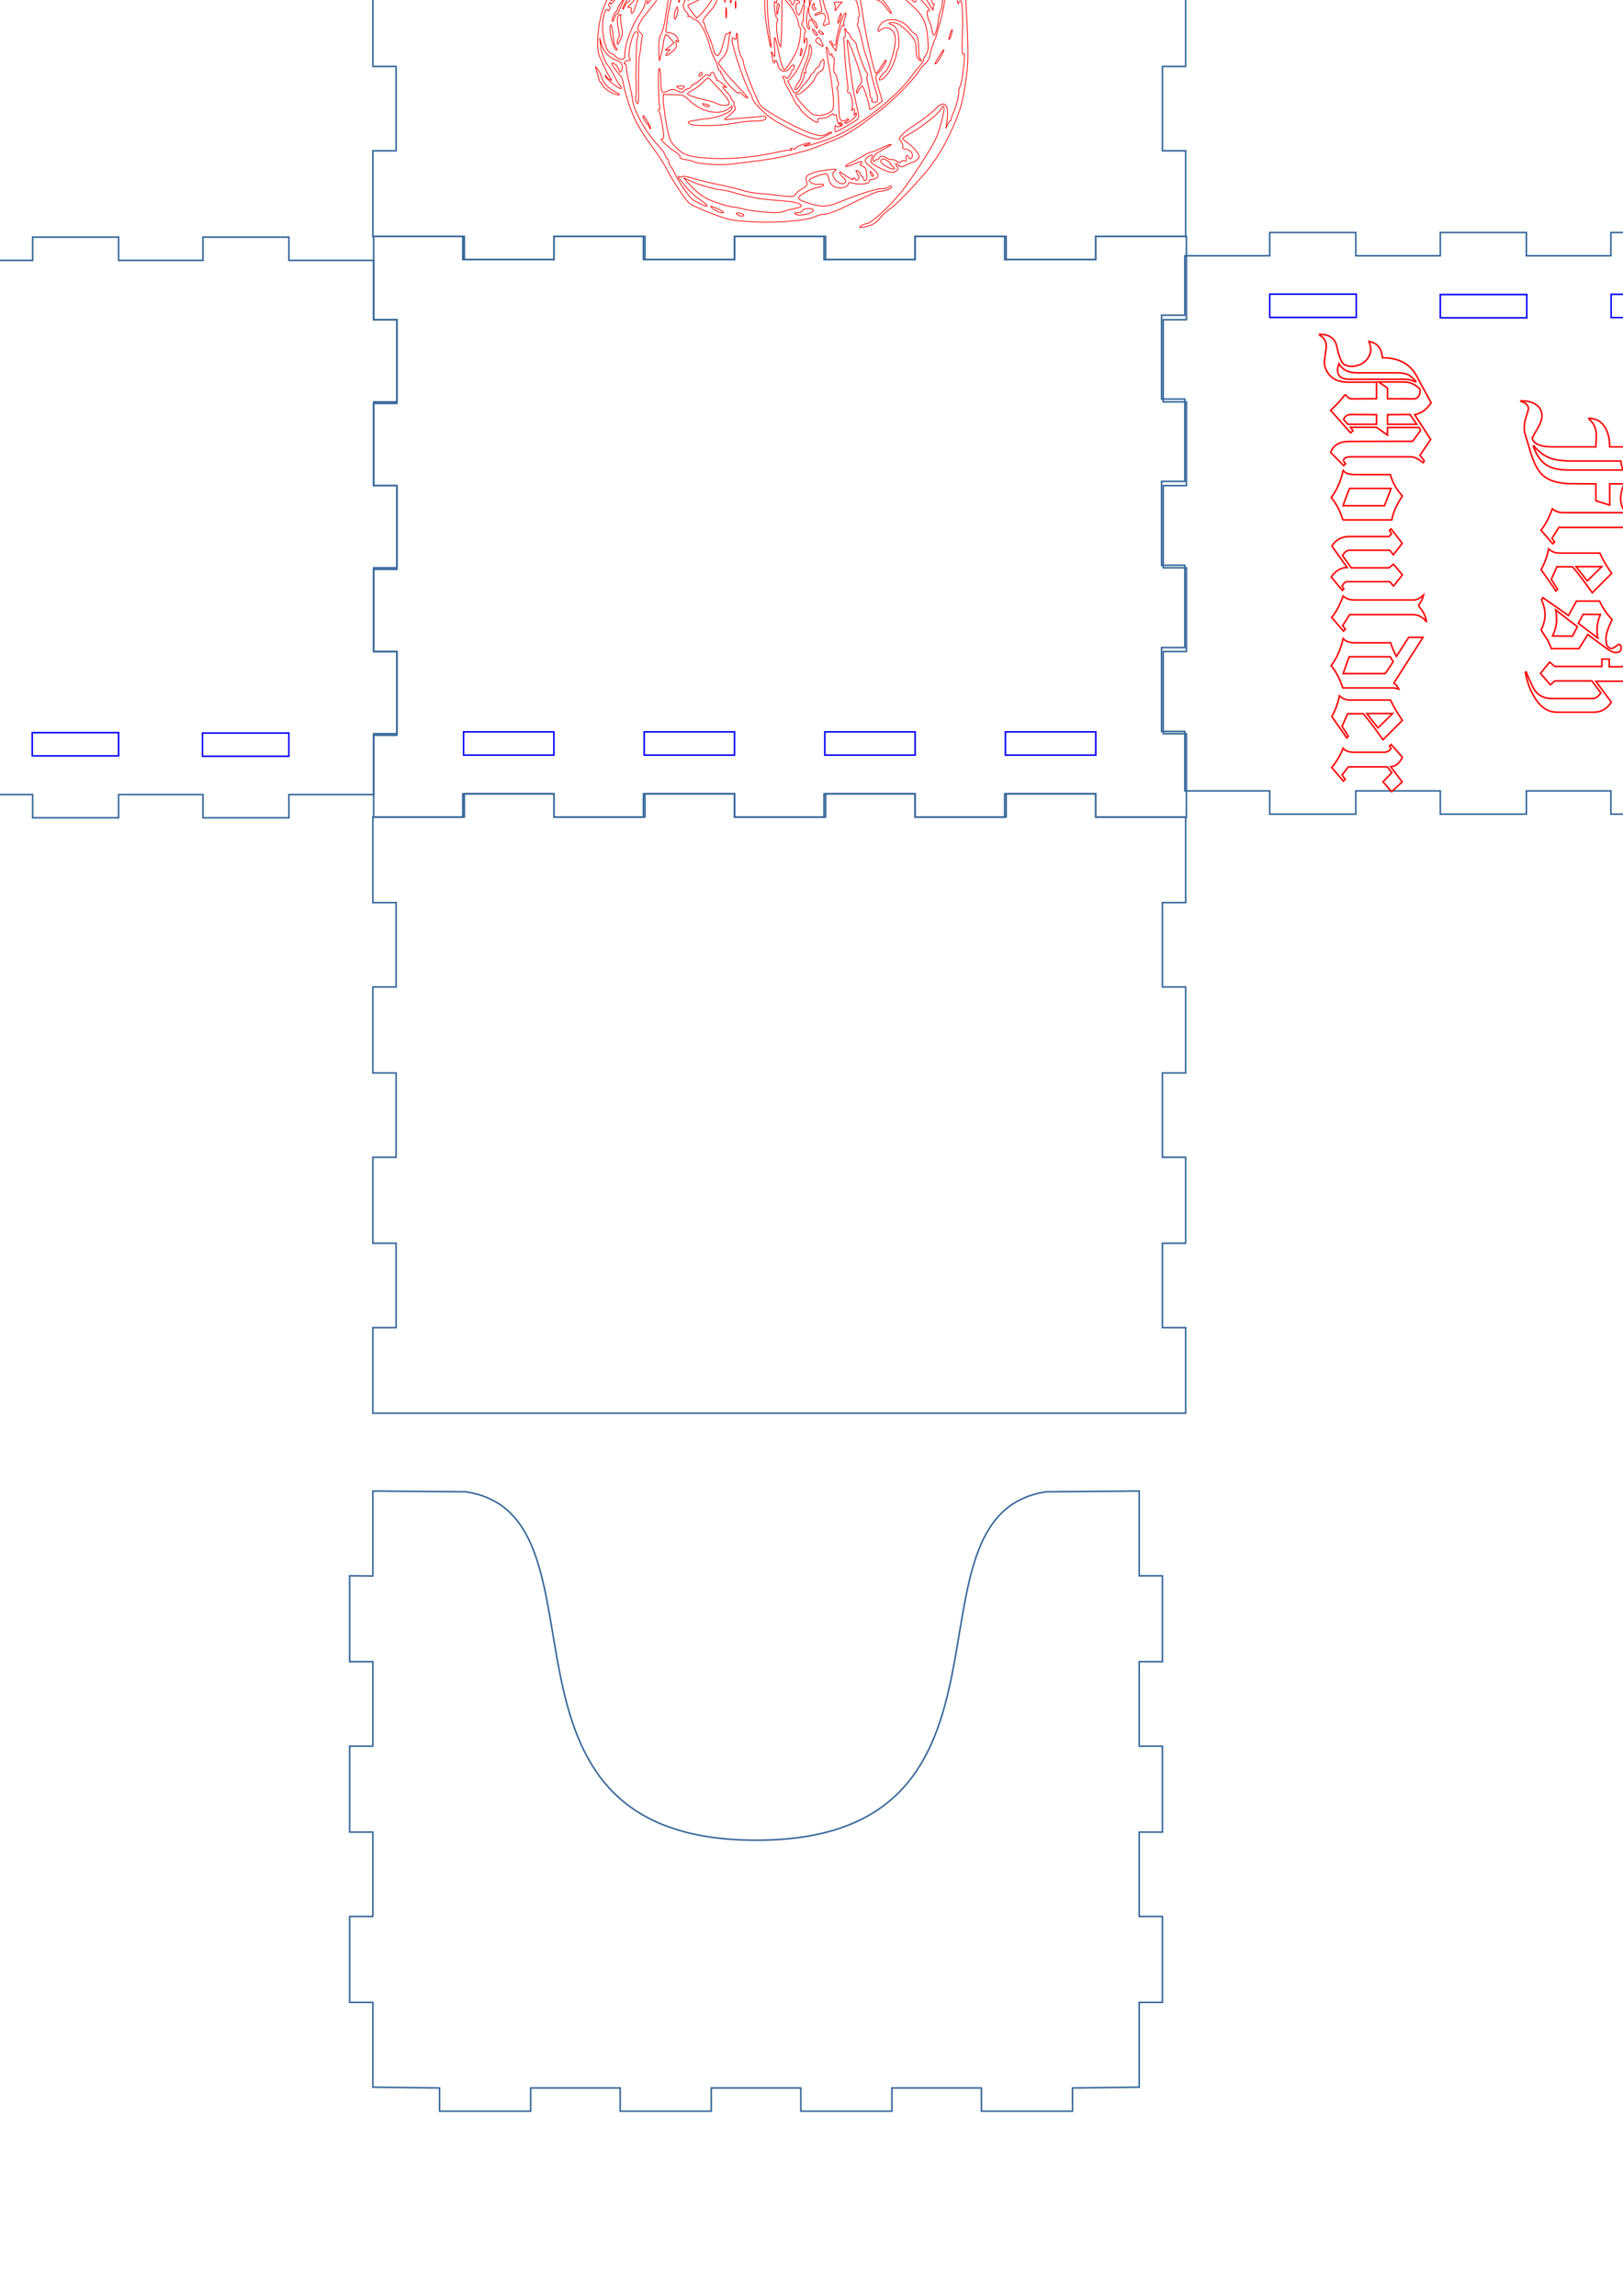 <?xml version="1.0" encoding="UTF-8" standalone="no"?>
<!-- Created with Inkscape (http://www.inkscape.org/) -->

<svg
   xmlns:dc="http://purl.org/dc/elements/1.1/"
   xmlns:cc="http://creativecommons.org/ns#"
   xmlns:rdf="http://www.w3.org/1999/02/22-rdf-syntax-ns#"
   xmlns:svg="http://www.w3.org/2000/svg"
   xmlns="http://www.w3.org/2000/svg"
   xmlns:sodipodi="http://sodipodi.sourceforge.net/DTD/sodipodi-0.dtd"
   xmlns:inkscape="http://www.inkscape.org/namespaces/inkscape"
   width="210mm"
   height="297mm"
   viewBox="0 0 210 297"
   version="1.1"
   id="svg9711"
   inkscape:version="0.92.1 unknown"
   sodipodi:docname="monstre_FleshMoulder.svg">
  <defs
     id="defs9705" />
  <sodipodi:namedview
     id="base"
     pagecolor="#ffffff"
     bordercolor="#666666"
     borderopacity="1.0"
     inkscape:pageopacity="0.0"
     inkscape:pageshadow="2"
     inkscape:zoom="0.49497475"
     inkscape:cx="23.03227"
     inkscape:cy="879.5132"
     inkscape:document-units="mm"
     inkscape:current-layer="g26128"
     showgrid="false"
     inkscape:window-width="1855"
     inkscape:window-height="1056"
     inkscape:window-x="1745"
     inkscape:window-y="24"
     inkscape:window-maximized="1" />
  <g
     inkscape:label="Calque 1"
     inkscape:groupmode="layer"
     id="layer1">
    <g
       transform="matrix(0.265,0,0,0.265,335.25,604.966)"
       id="g26128">
      <g
         transform="translate(756.866,-2515.087)"
         id="g4984-8">
        <path
           inkscape:connector-curvature="0"
           d="m -1839.522,347.588 h 44.283 v 11.339 h 43.717 v -11.339 h 44.472 v 11.339 h 43.717 v -11.339 h 44.472 v 11.339 h 43.717 v -11.339 h 44.472 v 11.339 h 43.717 v -11.339 h 44.283 v 40.684 h -11.339 v 40.117 h 11.339 v 40.873 h -11.339 v 40.117 h 11.339 v 40.873 h -11.339 v 40.117 h 11.339 v 40.684 h -44.283 v -11.339 h -43.717 v 11.339 h -44.472 v -11.339 h -43.717 v 11.339 h -44.472 v -11.339 h -43.717 v 11.339 h -44.472 v -11.339 h -43.717 v 11.339 h -44.283 v -40.684 h 11.339 V 550.251 h -11.339 v -40.873 h 11.339 v -40.117 h -11.339 v -40.873 h 11.339 v -40.117 h -11.339 z"
           id="path5003-1-48"
           style="fill:none;stroke:#336699;stroke-width:0.756;stroke-miterlimit:4;stroke-dasharray:none" />
        <path
           style="fill:none;stroke:#0000ff;stroke-width:0.756;stroke-miterlimit:4;stroke-dasharray:none"
           id="path5117-2-10"
           d="m -1795.616,589.478 v 11.339 h 44.094 v -11.339 z m 88.189,0 v 11.339 h 44.094 v -11.339 z m 88.189,0 v 11.339 h 44.094 v -11.339 z m 88.189,0 v 11.339 h 44.094 v -11.339 z"
           inkscape:connector-curvature="0"
           sodipodi:nodetypes="cccccccccccccccccccc" />
      </g>
      <path
         inkscape:connector-curvature="0"
         style="fill:none;stroke:#336699;stroke-width:0.756;stroke-miterlimit:4;stroke-dasharray:none"
         id="path5005-2-9-3"
         d="m -1083.034,-1555.011 45.354,0.378 c 75.591,11.339 0,170.079 141.843,170.079 141.622,0 66.031,-158.74 141.547,-170.079 l 45.429,-0.378 v 41.386 h 11.338 v 41.953 h -11.338 v 41.197 h 11.338 v 41.953 h -11.338 v 41.197 h 11.338 v 41.953 h -11.338 v 41.386 l -32.567,0.378 v 11.339 h -44.472 v -11.339 h -43.717 v 11.339 h -44.472 v -11.339 h -43.717 v 11.339 h -44.472 v -11.339 h -43.717 v 11.339 h -44.472 v -11.339 l -32.567,-0.378 v -41.386 h -11.339 v -41.953 h 11.339 v -41.197 h -11.339 v -41.953 h 11.339 v -41.197 h -11.339 v -41.953 l 11.339,0.111 z"
         sodipodi:nodetypes="cccccccccccccccccccccccccccccccccccccccccccccccc" />
      <path
         inkscape:connector-curvature="0"
         style="fill:none;stroke:#336699;stroke-width:0.756;stroke-miterlimit:4;stroke-dasharray:none"
         id="path5005-3-0"
         d="m -686.183,-1593.011 h -396.85 v -41.764 h 11.338 v -41.197 h -11.338 v -41.953 h 11.338 v -41.197 h -11.338 v -41.953 h 11.338 v -41.197 h -11.338 v -41.764 h 43.906 v -11.338 h 44.472 v 11.338 h 43.717 v -11.338 h 44.472 v 11.338 h 43.717 v -11.338 h 44.472 v 11.338 h 43.717 v -11.338 h 44.472 v 11.338 h 43.906 v 41.764 h -11.339 v 41.197 h 11.339 v 41.953 h -11.339 v 41.197 h 11.339 v 41.953 h -11.339 v 41.197 h 11.339 z" />
      <g
         transform="rotate(-90,-2336.522,-603.916)"
         id="g4980-44">
        <path
           inkscape:connector-curvature="0"
           d="m -1022.765,358.926 h 238.11 v 41.386 h 11.339 v 41.953 h -11.339 v 41.197 h 11.339 v 41.953 h -11.339 v 41.197 h 11.339 v 41.953 h -11.339 V 649.95 h -28.967 v 11.339 h -40.873 V 649.95 h -40.117 v 11.339 h -40.873 V 649.95 h -40.117 v 11.339 h -40.873 V 649.95 h -28.967 v -41.386 h -11.339 v -41.953 h 11.339 v -41.197 h -11.339 v -41.953 h 11.339 V 442.265 h -11.339 v -41.953 h 11.339 v -41.386 z"
           id="path5009-2-9-44"
           style="fill:none;stroke:#336699;stroke-width:0.756;stroke-miterlimit:4;stroke-dasharray:none" />
        <g
           id="g4961-76"
           style="stroke:#0000ff">
          <rect
             style="opacity:1;fill:none;fill-opacity:1;stroke:#0000ff;stroke-width:0.756;stroke-miterlimit:4;stroke-dasharray:none;stroke-opacity:1"
             id="rect4546-2-3-1-9-7-3"
             width="42.161"
             height="11.339"
             x="399.998"
             y="1015.32"
             transform="rotate(90)" />
          <rect
             style="opacity:1;fill:none;fill-opacity:1;stroke:#0000ff;stroke-width:0.756;stroke-miterlimit:4;stroke-dasharray:none;stroke-opacity:1"
             id="rect4546-6-9-6-8-7-8-17"
             width="42.161"
             height="11.339"
             x="483.254"
             y="1015.206"
             transform="rotate(90)" />
          <rect
             style="opacity:1;fill:none;fill-opacity:1;stroke:#0000ff;stroke-width:0.756;stroke-miterlimit:4;stroke-dasharray:none;stroke-opacity:1"
             id="rect4546-7-1-0-7-3-4-59"
             width="42.161"
             height="11.339"
             x="566.388"
             y="1015.395"
             transform="rotate(90)" />
        </g>
      </g>
      <g
         transform="matrix(3.78,0,0,3.78,-2609.449,-3405.852)"
         id="g12430">
        <g
           transform="matrix(0,0.265,-0.265,0,680.93,607.154)"
           id="g4980-6-6">
          <path
             inkscape:connector-curvature="0"
             d="m -1022.765,358.926 h 238.11 v 41.386 h 11.339 v 41.953 h -11.339 v 41.197 h 11.339 v 41.953 h -11.339 v 41.197 h 11.339 v 41.953 h -11.339 V 649.95 h -28.967 v 11.339 h -40.873 V 649.95 h -40.117 v 11.339 h -40.873 V 649.95 h -40.117 v 11.339 h -40.873 V 649.95 h -28.967 v -41.386 h -11.339 v -41.953 h 11.339 v -41.197 h -11.339 v -41.953 h 11.339 V 442.265 h -11.339 v -41.953 h 11.339 v -41.386 z"
             id="path5009-2-9-49-4"
             style="fill:none;stroke:#336699;stroke-width:0.756;stroke-miterlimit:4;stroke-dasharray:none" />
          <g
             id="g4961-5-6"
             style="stroke:#0000ff">
            <rect
               style="opacity:1;fill:none;fill-opacity:1;stroke:#0000ff;stroke-width:0.756;stroke-miterlimit:4;stroke-dasharray:none;stroke-opacity:1"
               id="rect4546-2-3-1-9-7-0-2"
               width="42.161"
               height="11.339"
               x="399.998"
               y="1015.32"
               transform="rotate(90)" />
            <rect
               style="opacity:1;fill:none;fill-opacity:1;stroke:#0000ff;stroke-width:0.756;stroke-miterlimit:4;stroke-dasharray:none;stroke-opacity:1"
               id="rect4546-6-9-6-8-7-8-4-5"
               width="42.161"
               height="11.339"
               x="483.254"
               y="1015.206"
               transform="rotate(90)" />
            <rect
               style="opacity:1;fill:none;fill-opacity:1;stroke:#0000ff;stroke-width:0.756;stroke-miterlimit:4;stroke-dasharray:none;stroke-opacity:1"
               id="rect4546-7-1-0-7-3-4-87-86"
               width="42.161"
               height="11.339"
               x="566.388"
               y="1015.395"
               transform="rotate(90)" />
          </g>
        </g>
        <g
           id="text5756"
           style="font-style:normal;font-variant:normal;font-weight:normal;font-stretch:normal;font-size:80px;line-height:125%;font-family:'Old London';-inkscape-font-specification:'Old London';letter-spacing:0px;word-spacing:0px;fill:#000000;fill-opacity:1;stroke:none;stroke-width:0.756;stroke-linecap:butt;stroke-linejoin:miter;stroke-miterlimit:4;stroke-dasharray:none;stroke-opacity:1"
           transform="matrix(0,0.265,-0.265,0,0.215,18.238)"
           aria-label="Flesh Moulder">
          <path
             id="path5462"
             style="font-size:73.333px;text-align:center;text-anchor:middle;fill:none;stroke:#ff0000;stroke-width:0.756;stroke-miterlimit:4;stroke-dasharray:none"
             d="m 1295.24,-2131.237 q 4.033,0 6.967,-2.567 2.64,-2.273 3.52,-6.527 -3.74,1.613 -7.7,1.613 -4.107,0 -8.727,-2.127 -3.153,2.347 -5.353,3.887 -2.2,1.54 -3.447,2.127 -4.18,2.053 -10.487,2.053 v 6.893 q -5.647,0 -9.387,2.2 -4.547,2.787 -4.547,7.92 h 0.367 q 3.153,-3.813 8.36,-3.593 l 5.207,0.22 v 21.047 q 0,6.38 -2.2,8.8 -1.027,1.1 -1.76,1.1 h -0.44 q -0.367,-0.147 -1.687,-0.88 -1.32,-0.733 -3.593,-2.053 -3.227,-1.76 -5.427,-1.76 -1.467,0 -3.3,0.807 -4.033,2.493 -4.033,9.46 h 0.293 q 1.1,-3.667 3.593,-3.667 0.22,0.073 1.467,0.367 1.247,0.367 3.593,1.1 2.127,0.587 3.887,0.587 2.053,0 2.933,-0.293 l 9.753,-2.933 q 8.433,-2.567 11.513,-6.747 3.227,-4.253 3.373,-12.907 l 0.073,-12.027 h 8.213 l 2.127,-6.747 h -10.34 v -7.113 q 3.593,1.76 7.187,1.76 z m -13.933,25.593 q 0,3.447 -0.66,6.16 -0.587,2.64 -1.98,4.693 -1.393,2.053 -3.667,3.52 -2.2,1.54 -5.353,2.64 l -0.147,-0.293 q 4.473,-3.593 6.16,-8.36 1.247,-3.74 1.247,-10.34 v -23.687 q 1.1,-0.147 1.613,-0.22 0.587,-0.147 0.66,-0.147 1.173,-0.293 2.127,-0.733 z"
             inkscape:connector-curvature="0" />
          <path
             id="path5464"
             style="font-size:73.333px;text-align:center;text-anchor:middle;fill:none;stroke:#ff0000;stroke-width:0.756;stroke-miterlimit:4;stroke-dasharray:none"
             d="m 1317.257,-2098.09 -0.88,-0.953 -1.76,1.32 -5.353,-3.373 v -30.873 q 0,-4.033 3.593,-6.673 -4.18,0.587 -7.553,3.74 l -0.807,0.073 q -2.127,-1.687 -4.84,-2.347 2.42,2.567 2.42,4.693 v 29.26 q 0,3.153 -1.907,5.28 6.967,2.567 10.413,5.573 z"
             inkscape:connector-curvature="0" />
          <path
             id="path5466"
             style="font-size:73.333px;text-align:center;text-anchor:middle;fill:none;stroke:#ff0000;stroke-width:0.756;stroke-miterlimit:4;stroke-dasharray:none"
             d="m 1341.133,-2117.377 -9.46,-9.46 q -2.42,1.687 -4.913,3.153 -2.42,1.467 -4.987,2.64 v 19.58 q 0,3.227 -2.053,5.353 5.207,0.953 10.12,3.667 l 6.38,-4.473 q 1.1,-0.807 2.053,-1.467 1.027,-0.66 1.98,-1.247 l -0.807,-0.88 -4.84,3.08 -6.16,-2.713 v -7.627 q 4.62,-3.96 12.687,-9.607 z m -5.793,2.42 -6.967,5.5 v -12.613 z"
             inkscape:connector-curvature="0" />
          <path
             id="path5468"
             style="font-size:73.333px;text-align:center;text-anchor:middle;fill:none;stroke:#ff0000;stroke-width:0.756;stroke-miterlimit:4;stroke-dasharray:none"
             d="m 1370.259,-2128.744 q 0,-2.713 -2.2,-2.713 -1.76,0 -1.76,1.173 l 0.367,0.66 q 1.613,2.053 1.613,2.787 0,1.027 -0.88,1.833 -0.88,0.733 -1.907,0.733 l -1.907,0.22 q -3.227,0 -9.387,-3.007 -4.107,3.887 -9.02,6.087 v 11.293 l 7.04,3.887 -8.727,12.467 0.953,0.66 q 3.96,-1.687 7.407,-1.687 3.593,0 7.407,1.907 1.54,-1.027 2.64,-1.687 1.1,-0.733 1.687,-1.1 2.273,-1.393 4.767,-2.2 v -13.493 l -6.893,-4.253 6.673,-9.02 q 2.127,-2.933 2.127,-4.547 z m -7.113,8.727 -7.113,9.387 -4.4,-2.273 0.073,-8.433 q 3.96,1.613 7.333,1.613 1.173,0 2.2,-0.073 1.027,-0.073 1.907,-0.22 z m -0.88,12.247 -0.073,9.753 q -4.107,-1.98 -7.92,-1.98 -2.787,0 -4.767,0.44 l 8.14,-10.56 z"
             inkscape:connector-curvature="0" />
          <path
             id="path5470"
             style="font-size:73.333px;text-align:center;text-anchor:middle;fill:none;stroke:#ff0000;stroke-width:0.756;stroke-miterlimit:4;stroke-dasharray:none"
             d="m 1399.324,-2100.217 v -17.893 q 0,-5.353 -4.84,-8.58 l -10.267,7.553 v -12.98 q 0,-3.96 3.153,-6.673 -3.813,0 -7.04,3.667 l -1.1,0.073 q -1.833,-1.393 -4.547,-2.42 l -0.147,0.147 q 2.64,2.42 2.64,7.333 v 4.327 h -3.74 v 3.593 h 3.593 v 22.953 l -2.127,2.493 5.5,4.473 5.573,-4.84 -1.907,-2.127 v -18.113 l 5.793,-4.327 q 2.347,1.467 2.787,3.447 v 20.533 q 0,5.28 -3.887,8.14 -1.027,0.733 -3.3,1.76 -2.2,1.1 -5.793,2.493 l 0.22,0.44 q 7.627,-1.467 12.613,-4.767 6.82,-4.253 6.82,-10.707 z"
             inkscape:connector-curvature="0" />
          <path
             id="path5472"
             style="font-size:73.333px;text-align:center;text-anchor:middle;fill:none;stroke:#ff0000;stroke-width:0.756;stroke-miterlimit:4;stroke-dasharray:none"
             d="m 1279.18,-1996.237 -0.953,-0.953 q -0.88,1.027 -1.613,1.027 -1.76,0 -1.76,-3.96 v -28.527 q 0,-1.687 0.88,-3.373 0.293,-0.513 0.733,-1.173 0.513,-0.733 1.247,-1.76 l -0.807,-0.587 -2.86,2.127 -7.627,-5.207 -12.1,7.773 q -0.953,-4.84 -5.793,-7.993 l -13.127,7.113 q -8.8,4.767 -8.8,16.573 -3.52,0.44 -5.427,1.907 -1.833,1.393 -2.567,4.693 2.64,-0.88 3.887,-0.88 1.393,0 2.493,0.513 1.32,0.44 2.347,1.32 1.1,0.88 1.833,2.053 0.807,1.173 1.173,2.64 0.44,1.393 0.44,2.787 0,1.687 -0.807,3.52 -1.173,2.053 -8.873,3.74 -5.94,1.247 -5.94,8.36 h 0.44 q 1.76,-3.227 5.28,-3.227 0.367,0 0.733,0 0.44,0.073 0.953,0.147 2.787,0.367 4.327,0.587 1.54,0.22 1.687,0.22 2.64,0 5.06,-1.54 4.84,-2.933 4.84,-10.193 v -13.713 h 8.067 l 0.073,12.027 q 0,0.88 -0.587,1.687 -0.147,0.147 -0.44,0.513 -0.293,0.293 -0.807,0.66 v 0.587 q 1.613,1.247 3.447,2.933 1.833,1.687 3.96,3.96 l 11,-9.753 -1.027,-1.173 -1.687,1.247 v -12.687 l 3.813,-5.353 h -3.74 v -15.4 l 1.467,-0.733 5.28,3.887 0.073,30.947 q 0,6.967 5.353,9.02 z m -20.167,-21.34 h -4.693 l -0.073,-11 4.767,-3.227 z m -12.393,-12.687 -0.073,12.687 h -5.207 l -2.933,4.327 v -12.54 q 0,-4.327 3.593,-7.7 4.62,0 4.62,3.227 z m 12.393,31.973 -2.347,2.127 q -2.42,-0.953 -2.42,-3.74 l 0.073,-12.32 h 4.693 z m -20.68,-32.927 q -1.247,2.64 -1.247,4.987 v 27.28 q 0,5.72 -4.62,5.72 -1.027,0 -3.007,-0.66 4.473,-2.493 4.473,-8.873 v -19.653 q 0,-3.227 0.88,-5.133 0.88,-1.907 3.3,-3.887 z"
             inkscape:connector-curvature="0" />
          <path
             id="path5474"
             style="font-size:73.333px;text-align:center;text-anchor:middle;fill:none;stroke:#ff0000;stroke-width:0.756;stroke-miterlimit:4;stroke-dasharray:none"
             d="m 1305.597,-1995.797 v -23.907 q -4.767,-0.66 -11.66,-5.133 -4.547,4.253 -10.413,5.867 v 17.38 q 0,4.033 -1.98,5.647 7.407,1.54 13.2,5.793 4.4,-3.74 10.853,-5.647 z m -6.893,-0.147 q -1.32,-0.367 -3.227,-1.1 -1.393,-0.513 -2.713,-1.027 -1.247,-0.513 -2.493,-1.027 v -20.24 l 8.433,3.227 z"
             inkscape:connector-curvature="0" />
          <path
             id="path5476"
             style="font-size:73.333px;text-align:center;text-anchor:middle;fill:none;stroke:#ff0000;stroke-width:0.756;stroke-miterlimit:4;stroke-dasharray:none"
             d="m 1339.97,-1995.577 -0.733,-0.733 -1.32,0.88 q -2.2,-1.173 -2.2,-2.347 v -20.9 l 2.127,-1.833 -5.427,-4.327 -5.207,4.327 1.76,2.2 v 18.407 l -5.94,4.253 q -2.64,-1.393 -2.64,-3.52 v -19.507 l 2.2,-1.76 -5.573,-4.327 -7.04,5.427 0.733,0.807 1.687,-1.027 1.32,1.247 v 19.36 q 0,5.573 4.62,8.507 l 10.487,-7.48 q 0,4.62 4.62,7.773 z"
             inkscape:connector-curvature="0" />
          <path
             id="path5478"
             style="font-size:73.333px;text-align:center;text-anchor:middle;fill:none;stroke:#ff0000;stroke-width:0.756;stroke-miterlimit:4;stroke-dasharray:none"
             d="m 1359.796,-1996.09 -0.88,-0.953 -1.76,1.32 -5.353,-3.373 v -30.873 q 0,-4.033 3.593,-6.673 -4.18,0.587 -7.553,3.74 l -0.807,0.073 q -2.127,-1.687 -4.84,-2.347 2.42,2.567 2.42,4.693 v 29.26 q 0,3.153 -1.907,5.28 6.967,2.567 10.413,5.573 z"
             inkscape:connector-curvature="0" />
          <path
             id="path5480"
             style="font-size:73.333px;text-align:center;text-anchor:middle;fill:none;stroke:#ff0000;stroke-width:0.756;stroke-miterlimit:4;stroke-dasharray:none"
             d="m 1387.485,-2019.924 q 0,-1.54 0.587,-3.153 -1.98,0.807 -2.933,2.42 l -22.293,-14.227 v 6.967 l 9.313,6.013 q -2.053,1.027 -3.74,1.76 -1.613,0.66 -2.933,1.027 v 17.527 q 0,3.813 -2.053,5.647 7.333,1.54 13.2,5.793 4.4,-3.52 10.853,-5.647 z m -6.967,23.98 -8.213,-2.933 v -20.02 l 2.42,-1.467 5.793,3.887 z"
             inkscape:connector-curvature="0" />
          <path
             id="path5482"
             style="font-size:73.333px;text-align:center;text-anchor:middle;fill:none;stroke:#ff0000;stroke-width:0.756;stroke-miterlimit:4;stroke-dasharray:none"
             d="m 1412.747,-2015.377 -9.46,-9.46 q -2.42,1.687 -4.913,3.153 -2.42,1.467 -4.987,2.64 v 19.58 q 0,3.227 -2.053,5.353 5.207,0.953 10.12,3.667 l 6.38,-4.473 q 1.1,-0.807 2.053,-1.467 1.027,-0.66 1.98,-1.247 l -0.807,-0.88 -4.84,3.08 -6.16,-2.713 v -7.627 q 4.62,-3.96 12.687,-9.607 z m -5.793,2.42 -6.967,5.5 v -12.613 z"
             inkscape:connector-curvature="0" />
          <path
             id="path5484"
             style="font-size:73.333px;text-align:center;text-anchor:middle;fill:none;stroke:#ff0000;stroke-width:0.756;stroke-miterlimit:4;stroke-dasharray:none"
             d="m 1438.06,-2019.557 -4.767,-5.207 -7.407,5.647 q -0.293,-2.273 -1.467,-3.52 -0.88,-1.027 -3.153,-2.2 l -6.233,5.5 0.807,0.807 1.247,-0.807 q 1.76,1.467 1.76,3.373 v 14.74 q 0,3.667 -1.98,5.28 5.28,2.053 9.387,5.573 l 6.673,-5.72 -0.88,-0.88 -2.127,1.54 -3.96,-3.08 v -18.993 l 2.86,-2.2 4.4,4.327 z"
             inkscape:connector-curvature="0" />
        </g>
      </g>
      <g
         id="g22516"
         transform="rotate(-90,-1603.376,1056.582)">
        <path
           inkscape:connector-curvature="0"
           style="fill:none;stroke:#336699;stroke-width:0.756;stroke-miterlimit:4;stroke-dasharray:none"
           id="path5005-3-17"
           d="m 1911.729,1576.924 v 396.85 h -41.764 v -11.338 h -41.197 v 11.338 h -41.953 v -11.338 h -41.197 v 11.338 h -41.953 v -11.338 h -41.197 v 11.338 h -41.764 v -43.906 h -11.338 v -44.472 h 11.338 v -43.717 h -11.338 v -44.472 h 11.338 v -43.717 h -11.338 v -44.472 h 11.338 v -43.717 h -11.338 v -44.472 h 11.338 v -43.906 h 41.764 v 11.339 h 41.197 v -11.339 h 41.953 v 11.339 h 41.197 v -11.339 h 41.953 v 11.339 h 41.197 v -11.339 z" />
        <g
           style="fill:none;stroke:#ff0000;stroke-width:5.669;stroke-miterlimit:4;stroke-dasharray:none"
           transform="matrix(0,0.066,0.066,0,1617.609,1675.133)"
           id="g19660">
          <path
             style="fill:none;stroke:#ff0000;stroke-width:5.669;stroke-miterlimit:4;stroke-dasharray:none"
             inkscape:connector-curvature="0"
             d="m 1230,4406 c -58,-36 -98,-50 -153,-54 -49,-4 -64,-1 -87,17 -37,26 -42,26 -77,-3 -55,-46 -126,-75 -170,-69 -40,5 -65,-3 -105,-35 -67,-54 -99,-87 -104,-109 -4,-14 -18,-36 -32,-50 -25,-25 -25,-27 -7,-33 21,-7 85,11 107,30 7,6 22,17 33,25 19,14 19,14 -6,15 -15,0 -32,-7 -39,-15 -7,-8 -20,-15 -30,-15 -16,0 -18,12 -11,52 0,4 17,15 37,24 20,10 48,28 61,42 15,15 31,22 44,19 10,-3 17,-1 14,3 -5,8 13,13 93,25 24,4 62,18 85,31 48,27 79,30 100,9 8,-8 16,-12 18,-10 2,2 28,6 58,9 30,3 68,13 84,21 16,8 34,12 39,9 5,-3 19,1 32,9 50,33 88,31 160,-9 53,-29 70,-34 76,-24 7,11 11,11 24,1 9,-8 16,-9 16,-4 0,13 -22,33 -37,33 -7,0 -32,13 -55,30 -53,36 -131,48 -168,26 z"
             id="path19376" />
          <path
             style="fill:none;stroke:#ff0000;stroke-width:5.669;stroke-miterlimit:4;stroke-dasharray:none"
             inkscape:connector-curvature="0"
             d="m 1441,4401 c -23,-15 -5,-43 26,-40 20,2 38,-6 61,-28 29,-29 26,-39 -6,-19 -7,4 -16,5 -19,2 -4,-3 -1,-6 5,-6 7,0 11,-6 10,-12 -2,-8 8,-13 22,-14 14,0 31,-3 38,-8 6,-4 16,-5 22,-1 5,3 28,-13 52,-35 23,-23 73,-60 111,-83 38,-23 77,-46 86,-52 30,-19 71,-59 71,-70 0,-15 -37,-63 -88,-112 -27,-26 -41,-47 -36,-54 4,-7 3,-9 -3,-6 -5,3 -37,-28 -71,-69 -35,-40 -60,-74 -56,-74 3,0 51,45 106,100 55,55 102,100 104,100 3,0 -1,-10 -7,-22 -20,-37 -116,-134 -229,-230 -58,-50 -113,-99 -122,-110 -25,-29 -22,-12 4,25 13,18 22,38 20,45 -2,7 4,15 12,18 9,3 13,10 10,15 -3,5 -1,9 4,9 6,0 15,14 21,31 19,54 -17,14 -54,-61 -18,-36 -44,-85 -58,-110 -39,-66 -33,-70 21,-17 27,26 51,45 54,42 3,-3 16,7 29,22 13,16 65,61 116,101 51,40 113,96 137,124 44,50 46,51 65,34 29,-26 35,-4 14,53 -9,28 -13,54 -9,58 5,4 11,2 14,-6 2,-7 17,-28 33,-45 23,-26 30,-29 41,-17 10,11 10,14 0,18 -30,11 -56,103 -32,118 20,12 11,64 -12,76 -13,7 -27,18 -33,25 -9,13 -50,36 -156,90 -25,13 -52,30 -59,39 -7,8 -17,15 -23,15 -18,0 -117,71 -134,96 -15,23 -61,54 -80,54 -4,0 -14,-4 -22,-9 z"
             id="path19378" />
          <path
             style="fill:none;stroke:#ff0000;stroke-width:5.669;stroke-miterlimit:4;stroke-dasharray:none"
             inkscape:connector-curvature="0"
             d="m 1221,4331 c -10,-10 -23,-15 -27,-11 -5,5 -36,-3 -69,-17 -33,-13 -76,-26 -95,-27 -19,-1 -44,-6 -54,-11 -15,-6 -17,-5 -11,5 6,10 3,11 -16,5 -13,-4 -41,-9 -62,-12 -35,-5 -52,-19 -83,-69 -10,-15 -14,-17 -25,-6 -7,6 -21,12 -31,12 -11,0 -15,5 -12,15 4,8 1,15 -5,15 -6,0 -11,-7 -11,-15 0,-8 -8,-15 -17,-15 -22,0 -123,-38 -141,-52 -24,-20 -4,-19 29,1 19,11 42,18 54,15 11,-3 33,0 49,6 20,7 40,7 69,-1 34,-9 43,-8 52,5 7,9 15,13 19,9 4,-4 4,0 1,9 -8,20 20,48 48,49 12,1 45,2 72,3 28,2 58,6 67,10 13,6 20,2 27,-15 l 10,-24 v 25 c 1,18 7,26 21,27 11,1 35,9 52,17 52,26 55,18 10,-25 -23,-23 -41,-44 -38,-46 6,-6 126,87 126,98 0,5 12,15 26,21 27,13 21,15 176,-62 50,-25 96,-62 177,-142 61,-59 115,-117 121,-128 13,-24 0,-38 -118,-132 -45,-37 -89,-83 -118,-127 -44,-67 -47,-69 -91,-73 -24,-2 -47,0 -49,4 -9,14 -34,9 -34,-6 0,-22 15,-27 44,-16 14,5 26,7 26,5 0,-3 -9,-38 -20,-77 -11,-40 -20,-82 -20,-92 0,-14 7,-7 20,19 11,22 20,47 20,57 0,32 28,88 44,88 9,0 34,26 57,58 56,77 138,154 196,183 53,27 83,48 83,60 0,4 -9,5 -20,2 -34,-9 -22,5 30,33 28,15 50,31 50,36 0,5 -10,2 -22,-6 -27,-19 -66,-21 -64,-3 1,16 -59,87 -74,87 -5,0 -10,7 -10,15 0,8 -6,15 -14,15 -7,0 -21,12 -31,26 -11,17 -12,23 -4,18 8,-5 17,-9 21,-9 3,0 21,-13 39,-29 21,-19 30,-23 26,-12 -4,10 -7,20 -7,22 0,2 -6,4 -12,4 -7,1 -26,11 -42,24 -16,14 -36,22 -44,18 -10,-3 -13,-1 -8,6 4,7 3,12 -3,12 -5,0 -16,6 -24,14 -8,8 -29,21 -48,30 -19,8 -45,22 -59,30 -54,33 -140,66 -174,66 -22,0 -43,-7 -55,-19 z"
             id="path19380" />
          <path
             style="fill:none;stroke:#ff0000;stroke-width:5.669;stroke-miterlimit:4;stroke-dasharray:none"
             inkscape:connector-curvature="0"
             d="m 771,4245 -24,-12 32,-5 c 21,-3 31,0 31,8 0,20 -13,23 -39,9 z"
             id="path19382" />
          <path
             style="fill:none;stroke:#ff0000;stroke-width:5.669;stroke-miterlimit:4;stroke-dasharray:none"
             inkscape:connector-curvature="0"
             d="m 1571,4256 c 21,-18 89,-54 89,-47 0,11 -62,51 -80,51 -7,0 -11,-2 -9,-4 z"
             id="path19384" />
          <path
             style="fill:none;stroke:#ff0000;stroke-width:5.669;stroke-miterlimit:4;stroke-dasharray:none"
             inkscape:connector-curvature="0"
             d="m 938,4204 c -30,-16 -36,-26 -15,-23 26,3 37,-2 37,-16 0,-9 6,-12 15,-9 12,5 13,10 4,20 -9,11 -8,18 1,29 17,20 -5,20 -42,-1 z"
             id="path19386" />
          <path
             style="fill:none;stroke:#ff0000;stroke-width:5.669;stroke-miterlimit:4;stroke-dasharray:none"
             inkscape:connector-curvature="0"
             d="m 1145,4199 c -4,-6 -12,-8 -19,-6 -6,3 -12,-6 -12,-19 -2,-19 1,-21 15,-12 13,8 24,7 44,-3 25,-14 26,-16 12,-42 -7,-15 -11,-27 -8,-27 3,0 -1,-8 -8,-17 -12,-15 -12,-16 1,-8 57,32 66,76 24,119 -29,28 -39,32 -49,15 z"
             id="path19388" />
          <path
             style="fill:none;stroke:#ff0000;stroke-width:5.669;stroke-miterlimit:4;stroke-dasharray:none"
             inkscape:connector-curvature="0"
             d="m 1045,4180 c -3,-11 -13,-20 -21,-20 -16,0 -15,-42 0,-57 5,-4 6,4 2,20 -3,15 -2,27 3,27 5,0 16,11 25,25 9,14 12,25 7,25 -5,0 -13,-9 -16,-20 z"
             id="path19390" />
          <path
             style="fill:none;stroke:#ff0000;stroke-width:5.669;stroke-miterlimit:4;stroke-dasharray:none"
             inkscape:connector-curvature="0"
             d="m 872,4160 c -8,-13 -8,-20 -2,-20 6,0 13,7 17,15 9,24 -1,27 -15,5 z"
             id="path19392" />
          <path
             style="fill:none;stroke:#ff0000;stroke-width:5.669;stroke-miterlimit:4;stroke-dasharray:none"
             inkscape:connector-curvature="0"
             d="m 1071,4156 c -12,-14 -4,-76 10,-76 5,0 9,20 9,45 0,49 -2,52 -19,31 z"
             id="path19394" />
          <path
             style="fill:none;stroke:#ff0000;stroke-width:5.669;stroke-miterlimit:4;stroke-dasharray:none"
             inkscape:connector-curvature="0"
             d="m 765,4126 c 11,-8 24,-12 28,-9 11,7 -12,23 -32,23 -11,0 -9,-4 4,-14 z"
             id="path19396" />
          <path
             style="fill:none;stroke:#ff0000;stroke-width:5.669;stroke-miterlimit:4;stroke-dasharray:none"
             inkscape:connector-curvature="0"
             d="m 675,4109 c 4,-6 -1,-16 -11,-24 -11,-7 -16,-17 -12,-21 11,-10 38,16 38,37 0,11 -5,19 -11,19 -5,0 -7,-5 -4,-11 z"
             id="path19398" />
          <path
             style="fill:none;stroke:#ff0000;stroke-width:5.669;stroke-miterlimit:4;stroke-dasharray:none"
             inkscape:connector-curvature="0"
             d="m 1735,4109 c -4,-6 -4,-13 -1,-16 3,-4 6,-1 6,5 0,7 10,2 21,-9 17,-17 19,-23 8,-30 -7,-4 -10,-12 -5,-16 5,-4 11,-2 13,5 7,18 23,15 23,-5 0,-13 3,-14 12,-5 9,9 4,20 -22,47 -36,37 -45,41 -55,24 z"
             id="path19400" />
          <path
             style="fill:none;stroke:#ff0000;stroke-width:5.669;stroke-miterlimit:4;stroke-dasharray:none"
             inkscape:connector-curvature="0"
             d="m 745,4090 c -10,-11 -16,-22 -13,-25 3,-3 13,4 23,15 10,11 16,22 13,25 -3,3 -13,-4 -23,-15 z"
             id="path19402" />
          <path
             style="fill:none;stroke:#ff0000;stroke-width:5.669;stroke-miterlimit:4;stroke-dasharray:none"
             inkscape:connector-curvature="0"
             d="m 1046,4045 c -4,-20 -11,-33 -17,-30 -5,4 -9,-3 -9,-14 0,-46 35,-15 42,37 6,45 -8,51 -16,7 z"
             id="path19404" />
          <path
             style="fill:none;stroke:#ff0000;stroke-width:5.669;stroke-miterlimit:4;stroke-dasharray:none"
             inkscape:connector-curvature="0"
             d="m 1111,4049 c -1,-41 -48,-114 -81,-124 -11,-3 -18,-10 -15,-14 7,-12 -117,18 -135,32 -8,6 -6,2 4,-11 12,-14 31,-22 50,-22 17,0 38,-5 46,-10 11,-7 -3,-10 -47,-8 -39,2 -65,8 -68,16 -2,6 -11,12 -19,12 -25,0 -110,31 -118,43 -4,7 -11,7 -22,-2 -13,-11 -4,-19 67,-54 75,-37 89,-40 158,-40 121,1 153,27 195,161 7,23 9,40 4,37 -4,-3 -11,1 -13,7 -3,7 -6,-3 -6,-23 z"
             id="path19406" />
          <path
             style="fill:none;stroke:#ff0000;stroke-width:5.669;stroke-miterlimit:4;stroke-dasharray:none"
             inkscape:connector-curvature="0"
             d="m 407,4043 c -64,-62 -87,-100 -107,-174 -11,-41 -20,-80 -20,-86 0,-6 -10,-18 -22,-26 -44,-30 -86,-72 -92,-92 -3,-11 -6,-65 -7,-120 0,-76 4,-112 18,-148 11,-26 23,-44 27,-40 9,9 39,-28 63,-77 10,-19 25,-42 35,-52 10,-10 20,-29 24,-43 6,-25 15,-31 27,-19 7,8 -24,74 -35,74 -4,0 -8,5 -8,10 0,6 7,10 15,10 14,0 13,3 -2,25 -10,13 -23,23 -30,20 -17,-6 -43,28 -43,57 0,25 -63,101 -75,90 -9,-9 -6,8 5,28 6,10 11,52 11,92 1,58 6,81 26,115 25,44 55,73 34,35 -6,-11 -11,-31 -11,-44 0,-13 -4,-48 -10,-78 -23,-112 -23,-144 -3,-163 26,-23 87,-35 81,-16 -3,8 -13,15 -24,15 -10,1 -24,2 -30,3 -15,1 -24,61 -12,84 5,9 15,17 23,17 8,0 19,-8 24,-17 17,-30 12,1 -6,38 -9,18 -19,57 -21,85 -4,43 -1,55 17,73 12,12 21,34 21,51 0,70 74,210 112,210 11,0 18,7 18,20 0,11 1,20 3,20 1,0 17,4 35,9 26,8 32,7 32,-5 0,-8 -12,-19 -27,-25 -17,-7 -23,-13 -15,-16 7,-3 24,4 36,16 34,32 63,26 57,-11 0,-5 3,-8 9,-8 6,0 10,9 10,21 0,11 5,30 11,41 10,18 9,20 -6,15 -9,-4 -21,-7 -26,-7 -6,0 -8,-4 -5,-9 8,-12 -34,-1 -59,16 -29,19 -47,16 -78,-14 z"
             id="path19408" />
          <path
             style="fill:none;stroke:#ff0000;stroke-width:5.669;stroke-miterlimit:4;stroke-dasharray:none"
             inkscape:connector-curvature="0"
             d="m 945,4038 c 29,-35 47,-48 56,-42 11,6 -29,47 -55,57 -20,8 -20,8 -1,-15 z"
             id="path19410" />
          <path
             style="fill:none;stroke:#ff0000;stroke-width:5.669;stroke-miterlimit:4;stroke-dasharray:none"
             inkscape:connector-curvature="0"
             d="m 875,4030 c -20,-22 -14,-26 16,-10 15,9 21,7 26,-7 4,-10 21,-32 39,-50 30,-31 32,-32 48,-14 16,18 15,19 -11,25 -15,4 -44,23 -64,42 -35,34 -35,35 -54,14 z"
             id="path19412" />
          <path
             style="fill:none;stroke:#ff0000;stroke-width:5.669;stroke-miterlimit:4;stroke-dasharray:none"
             inkscape:connector-curvature="0"
             d="m 1820,3985 c -7,-8 -16,-12 -21,-9 -5,3 -6,-2 -3,-11 6,-14 10,-13 30,6 13,12 24,24 24,26 0,9 -19,1 -30,-12 z"
             id="path19414" />
          <path
             style="fill:none;stroke:#ff0000;stroke-width:5.669;stroke-miterlimit:4;stroke-dasharray:none"
             inkscape:connector-curvature="0"
             d="m 519,3964 c -7,-9 -15,-25 -16,-37 -2,-12 -10,-29 -19,-38 -10,-11 -12,-19 -5,-24 6,-3 11,-3 11,2 0,4 5,1 10,-7 8,-12 10,-10 10,11 0,14 4,29 9,35 8,9 24,74 17,74 -2,0 -10,-7 -17,-16 z"
             id="path19416" />
          <path
             style="fill:none;stroke:#ff0000;stroke-width:5.669;stroke-miterlimit:4;stroke-dasharray:none"
             inkscape:connector-curvature="0"
             d="m 445,3940 c -21,-24 -40,-26 -31,-5 3,8 1,15 -3,15 -9,0 -21,-24 -21,-41 0,-4 7,-6 15,-3 12,5 15,-2 15,-32 0,-29 3,-35 10,-24 5,8 7,23 4,33 -4,12 3,28 17,43 12,13 20,26 17,29 -2,3 -13,-4 -23,-15 z"
             id="path19418" />
          <path
             style="fill:none;stroke:#ff0000;stroke-width:5.669;stroke-miterlimit:4;stroke-dasharray:none"
             inkscape:connector-curvature="0"
             d="m 693,3899 c -7,-7 -13,-26 -13,-43 0,-23 -3,-27 -12,-18 -20,20 -38,14 -38,-13 0,-15 -11,-36 -24,-49 -17,-15 -24,-32 -24,-54 1,-17 -5,-38 -12,-47 -7,-8 -9,-15 -4,-16 5,0 -2,-5 -16,-11 -15,-6 -20,-12 -12,-15 17,-6 15,-20 -4,-27 -10,-4 -13,-2 -8,7 5,9 4,9 -7,0 -7,-7 -17,-13 -21,-13 -4,0 -8,6 -8,13 0,6 -7,25 -15,41 -8,16 -14,34 -13,40 1,6 -2,29 -6,51 -4,23 -3,52 3,66 17,47 -4,48 -23,2 -16,-38 -17,-51 -8,-78 7,-17 12,-40 12,-51 0,-11 7,-29 15,-40 8,-10 15,-29 15,-40 0,-46 91,-34 106,14 3,9 14,33 25,53 10,20 16,39 12,43 -3,3 -1,6 5,6 7,0 12,9 12,20 0,30 28,80 44,80 16,0 39,51 34,75 -2,13 -5,14 -15,4 z"
             id="path19420" />
          <path
             style="fill:none;stroke:#ff0000;stroke-width:5.669;stroke-miterlimit:4;stroke-dasharray:none"
             inkscape:connector-curvature="0"
             d="m 741,3893 c 0,-6 -4,-20 -7,-30 -5,-14 -4,-15 5,-7 7,7 11,20 8,30 -3,11 -5,14 -6,7 z"
             id="path19422" />
          <path
             style="fill:none;stroke:#ff0000;stroke-width:5.669;stroke-miterlimit:4;stroke-dasharray:none"
             inkscape:connector-curvature="0"
             d="m 364,3863 c -4,-16 -10,-30 -13,-33 -4,-3 -14,-17 -24,-32 -14,-23 -15,-28 -3,-28 8,0 16,-5 18,-10 2,-6 15,1 31,15 21,20 25,30 18,44 -5,9 -8,29 -7,44 4,35 -12,35 -20,0 z"
             id="path19424" />
          <path
             style="fill:none;stroke:#ff0000;stroke-width:5.669;stroke-miterlimit:4;stroke-dasharray:none"
             inkscape:connector-curvature="0"
             d="m 595,3827 c 3,-18 2,-26 -4,-23 -5,4 -12,2 -16,-4 -3,-5 1,-10 10,-10 21,0 29,25 15,47 -10,15 -10,14 -5,-10 z"
             id="path19426" />
          <path
             style="fill:none;stroke:#ff0000;stroke-width:5.669;stroke-miterlimit:4;stroke-dasharray:none"
             inkscape:connector-curvature="0"
             d="m 769,3813 c -19,-21 -44,-51 -54,-68 -16,-25 -20,-27 -23,-12 -4,18 -4,18 -18,0 -7,-10 -14,-28 -14,-40 0,-15 -6,-23 -17,-24 -12,0 -13,-2 -5,-6 9,-4 5,-17 -15,-51 -21,-36 -28,-60 -28,-104 -1,-31 3,-54 7,-52 14,9 87,164 77,164 -4,0 -19,-18 -31,-40 -24,-42 -47,-57 -27,-17 21,41 52,67 71,62 9,-4 34,1 53,11 36,17 62,12 35,-7 -12,-9 -13,-10 -1,-7 8,2 19,13 25,24 17,29 25,32 62,21 41,-13 60,-33 69,-72 6,-27 5,-28 -8,-12 -8,9 -23,17 -33,16 -11,0 -13,-3 -6,-6 27,-11 11,-25 -23,-20 -33,5 -35,4 -35,-21 0,-17 12,-38 31,-57 17,-16 35,-39 39,-50 5,-14 7,-7 6,22 0,23 -3,41 -6,40 -3,-1 -16,6 -28,15 -24,16 -24,16 -3,27 38,21 80,-23 66,-69 -4,-12 -2,-27 5,-34 6,-8 10,-18 9,-22 -4,-16 31,-118 51,-151 12,-20 28,-33 40,-33 11,0 20,-5 20,-11 0,-5 11,-26 25,-46 16,-24 21,-41 15,-48 -6,-7 -5,-16 2,-23 19,-19 31,-14 24,12 -7,30 4,116 15,116 5,0 9,-8 9,-18 0,-10 5,-23 11,-29 8,-8 8,-13 0,-17 -6,-4 -11,-19 -11,-34 l 1,-27 13,30 c 10,25 13,27 19,11 5,-11 -1,-31 -14,-52 -11,-19 -16,-34 -10,-34 7,0 17,12 23,28 9,22 12,24 16,8 2,-10 -1,-23 -7,-29 -6,-6 -11,-18 -11,-26 0,-11 6,-9 20,9 10,14 21,23 23,20 16,-19 69,-132 64,-137 -4,-3 -19,0 -34,8 -16,7 -32,15 -38,18 -5,2 3,-10 17,-28 25,-29 26,-33 13,-64 -7,-17 -19,-32 -27,-32 -7,0 -35,42 -61,94 -38,73 -45,96 -35,102 10,7 10,9 -2,9 -8,0 -33,32 -54,70 -32,55 -48,74 -81,90 -54,26 -116,26 -140,0 -10,-11 -20,-18 -23,-15 -3,3 -10,1 -16,-4 -6,-5 -24,-11 -40,-13 -25,-3 -30,1 -38,27 -13,48 -4,57 51,53 31,-2 53,2 61,10 17,18 6,26 -18,13 -12,-6 -33,-11 -47,-11 -21,0 -25,4 -21,18 3,9 1,24 -4,32 -8,13 -10,13 -10,-1 0,-14 -39,-49 -55,-49 -3,0 -5,9 -5,21 0,11 -4,17 -10,14 -5,-3 -10,0 -10,8 0,8 -6,20 -14,27 -8,6 -17,21 -19,33 -3,18 -5,17 -6,-6 -1,-29 45,-130 84,-182 12,-16 25,-37 28,-46 4,-12 15,-15 37,-13 30,4 31,3 25,-26 -8,-38 0,-38 35,0 19,21 38,30 58,30 17,0 34,4 37,10 9,14 82,-29 110,-65 39,-52 87,-154 90,-193 1,-20 13,-82 25,-137 17,-75 23,-133 24,-230 0,-191 -5,-215 -60,-254 -24,-18 -51,-47 -60,-64 -16,-32 -16,-32 27,10 91,86 119,118 119,137 0,8 5,18 10,21 7,4 9,-2 6,-17 -3,-12 -10,-59 -16,-103 -6,-44 -17,-120 -25,-170 -18,-116 -28,-346 -13,-295 6,19 12,84 14,144 2,60 8,123 14,139 5,17 10,46 11,66 v 36 l 16,-40 c 19,-47 21,-50 29,-43 3,3 -2,23 -10,43 -9,20 -14,41 -11,45 2,4 0,22 -5,39 -5,18 -5,42 -1,54 l 8,22 7,-23 c 4,-12 11,-20 16,-17 4,3 4,17 0,33 -25,81 -36,168 -33,253 2,52 -2,119 -8,149 -7,30 -11,72 -10,93 0,20 -4,37 -9,37 -6,0 -10,9 -10,20 0,30 34,10 50,-30 17,-41 26,-38 22,9 -5,46 15,92 29,70 6,-9 7,-2 3,19 -11,57 27,35 71,-40 l 26,-47 -28,-6 c -37,-8 -56,-19 -61,-34 -3,-9 5,-8 28,4 42,22 78,12 113,-31 16,-19 25,-34 20,-34 -5,0 18,-28 50,-61 32,-34 56,-67 53,-74 -2,-7 7,-18 21,-24 16,-7 23,-17 19,-27 -4,-9 2,-18 17,-23 20,-8 17,-10 -23,-21 -25,-7 -50,-13 -57,-13 -7,0 -10,-4 -7,-9 3,-4 0,-8 -5,-8 -6,0 -11,-6 -11,-13 0,-7 -9,-23 -20,-35 -11,-12 -20,-32 -20,-46 0,-14 -4,-27 -9,-31 -6,-3 -10,-13 -10,-23 0,-26 -21,-114 -33,-139 -6,-12 -8,-33 -6,-47 3,-14 1,-26 -3,-26 -5,0 -9,-5 -9,-11 0,-5 4,-8 9,-4 6,3 8,-63 4,-178 -5,-146 -2,-206 12,-297 18,-119 40,-207 30,-120 -3,25 -10,86 -16,135 -14,130 -12,372 6,505 26,198 77,319 145,339 21,6 46,11 57,11 35,0 31,10 -29,68 -62,60 -134,150 -126,158 3,2 26,-15 52,-38 25,-24 68,-62 94,-85 27,-23 55,-55 63,-70 17,-34 28,-43 55,-43 36,0 71,-37 110,-115 20,-42 39,-74 41,-71 5,5 -37,108 -47,116 -4,3 -13,16 -20,29 -11,21 -10,23 4,18 11,-4 15,-3 11,4 -4,6 -13,8 -21,5 -8,-3 -14,-1 -14,5 0,13 31,9 122,-19 48,-15 112,-22 220,-27 84,-4 157,-11 163,-16 5,-5 17,-9 27,-9 26,0 137,-60 156,-85 9,-11 23,-25 30,-29 30,-18 -14,43 -53,74 -76,61 -129,74 -330,86 -134,7 -227,28 -340,75 -84,35 -198,106 -260,162 -22,20 -48,39 -57,43 -10,3 -18,9 -18,13 0,4 -13,22 -29,40 -33,37 -151,206 -151,217 0,3 -16,33 -36,66 -51,83 -135,257 -142,293 -3,17 -6,71 -6,120 -1,90 -1,90 24,90 14,0 26,-6 26,-12 1,-7 3,-37 4,-65 2,-33 5,-42 7,-25 2,15 8,27 13,27 5,0 8,14 8,30 -1,19 7,37 20,49 12,10 22,27 22,37 0,16 2,17 10,4 5,-8 10,-44 10,-80 0,-75 14,-111 26,-66 3,15 1,39 -5,52 -7,15 -7,23 -1,19 12,-8 12,8 0,60 -12,51 -4,81 16,64 8,-6 18,-9 21,-5 4,4 1,11 -6,16 -9,5 -14,23 -13,44 1,30 -2,36 -19,36 -26,0 -33,-20 -21,-63 9,-32 8,-36 -12,-41 -12,-3 -28,-17 -36,-30 -10,-20 -24,-26 -69,-33 -31,-4 -60,-8 -65,-8 -10,0 -68,106 -61,113 8,8 115,-52 127,-71 4,-6 11,-8 15,-3 4,4 -1,14 -12,22 -11,8 -19,24 -17,34 4,22 -33,42 -67,35 -10,-2 -40,9 -65,25 -32,20 -63,31 -108,35 -41,4 -58,3 -49,-3 14,-10 -2,-28 -17,-18 -5,3 -16,-10 -25,-28 -12,-26 -22,-33 -42,-33 -15,0 -31,-6 -35,-13 -4,-7 -15,-10 -25,-6 -15,5 -15,7 -1,22 9,8 16,23 16,32 1,16 2,16 14,0 19,-26 24,-22 22,13 0,18 5,34 12,36 7,3 10,-1 6,-11 -4,-9 -1,-16 6,-16 8,0 9,10 5,28 -4,21 -1,33 11,43 15,12 16,12 9,-10 -5,-18 -4,-22 6,-15 16,9 62,9 104,-1 l 30,-7 -23,17 c -14,10 -36,15 -59,13 -20,-1 -38,2 -40,8 -5,14 50,26 74,17 32,-12 117,-66 146,-91 32,-30 37,-18 5,15 l -22,23 33,-16 c 18,-9 35,-14 37,-11 3,3 -14,15 -38,27 -24,11 -66,34 -95,51 -29,16 -74,32 -100,35 -46,6 -50,4 -84,-33 z m 137,-113 c 15,-6 34,-18 41,-28 8,-9 12,-11 8,-4 -4,7 0,12 9,12 25,0 28,-18 6,-40 l -21,-21 -25,30 c -15,18 -39,33 -60,37 -19,3 -37,10 -40,15 -7,12 49,11 82,-1 z m 200,-34 c 10,-8 16,-17 12,-21 -8,-8 -48,13 -48,25 0,14 13,12 36,-4 z m -106,-41 c 0,-8 5,-15 11,-15 5,0 8,-4 4,-9 -3,-5 -1,-12 5,-16 5,-3 10,-17 10,-31 0,-14 5,-23 13,-21 8,1 13,-13 15,-43 2,-30 6,-40 12,-30 11,18 27,-20 32,-77 2,-21 7,-43 11,-49 4,-7 -7,-10 -28,-10 -39,1 -44,9 -17,26 15,10 14,10 -5,5 -19,-5 -22,-1 -29,47 -5,36 -9,45 -12,28 -2,-13 4,-50 14,-82 15,-52 18,-56 31,-40 10,12 16,14 19,5 3,-7 11,-13 19,-13 9,0 12,-16 10,-60 -1,-33 -4,-63 -8,-66 -3,-3 -18,20 -34,52 -18,36 -29,51 -31,40 -7,-33 -27,-9 -50,59 -29,85 -41,239 -22,284 13,33 30,41 30,16 z m -52,-425 c 12,0 31,-9 42,-20 11,-11 20,-17 20,-12 0,4 9,-8 20,-26 28,-46 25,-60 -7,-30 -58,54 -135,80 -152,51 -6,-10 -11,-14 -11,-9 0,5 -11,-1 -25,-14 -26,-24 -33,-14 -15,20 14,26 61,51 85,45 11,-3 30,-5 43,-5 z"
             id="path19428" />
          <path
             style="fill:none;stroke:#ff0000;stroke-width:5.669;stroke-miterlimit:4;stroke-dasharray:none"
             inkscape:connector-curvature="0"
             d="m 1016,3498 c -7,-29 -7,-28 1,-28 4,0 8,11 10,25 4,31 -3,33 -11,3 z"
             id="path19430" />
          <path
             style="fill:none;stroke:#ff0000;stroke-width:5.669;stroke-miterlimit:4;stroke-dasharray:none"
             inkscape:connector-curvature="0"
             d="m 506,3803 c -4,-9 -2,-21 4,-27 7,-7 10,-2 10,17 0,31 -5,34 -14,10 z"
             id="path19432" />
          <path
             style="fill:none;stroke:#ff0000;stroke-width:5.669;stroke-miterlimit:4;stroke-dasharray:none"
             inkscape:connector-curvature="0"
             d="m 1632,3808 c 2,-5 8,-9 13,-9 5,0 11,4 13,9 1,5 -4,9 -13,9 -9,0 -14,-4 -13,-9 z"
             id="path19434" />
          <path
             style="fill:none;stroke:#ff0000;stroke-width:5.669;stroke-miterlimit:4;stroke-dasharray:none"
             inkscape:connector-curvature="0"
             d="m 1570,3758 c -19,-22 -42,-48 -51,-58 -18,-20 -54,-108 -47,-115 3,-3 18,20 33,51 16,31 48,81 72,110 51,62 45,72 -7,12 z"
             id="path19436" />
          <path
             style="fill:none;stroke:#ff0000;stroke-width:5.669;stroke-miterlimit:4;stroke-dasharray:none"
             inkscape:connector-curvature="0"
             d="m 337,3722 c -10,-10 -17,-34 -16,-53 0,-19 3,-28 6,-20 5,11 7,11 15,0 7,-10 8,-8 5,9 -3,12 -2,20 3,17 4,-3 8,11 8,30 0,19 -1,35 -2,35 -2,0 -10,-8 -19,-18 z"
             id="path19438" />
          <path
             style="fill:none;stroke:#ff0000;stroke-width:5.669;stroke-miterlimit:4;stroke-dasharray:none"
             inkscape:connector-curvature="0"
             d="m 405,3640 c 10,-11 23,-20 28,-20 6,0 1,9 -11,20 -12,11 -24,20 -28,20 -4,0 1,-9 11,-20 z"
             id="path19440" />
          <path
             style="fill:none;stroke:#ff0000;stroke-width:5.669;stroke-miterlimit:4;stroke-dasharray:none"
             inkscape:connector-curvature="0"
             d="m 697,3582 c -9,-9 -20,-28 -25,-42 -18,-46 -73,-114 -82,-100 -12,19 -57,-17 -72,-57 -12,-34 -38,-45 -38,-18 0,19 -16,20 -23,1 -3,-8 5,-19 18,-26 44,-24 74,-141 39,-154 -24,-9 -24,-9 -24,38 0,45 -29,96 -55,96 -7,0 -19,10 -27,22 -8,12 -19,18 -26,14 -15,-9 -4,-36 14,-36 21,0 30,-30 13,-42 -11,-8 -10,-8 5,-4 21,7 46,-9 46,-30 0,-8 -7,-14 -15,-14 -8,0 -15,7 -15,15 0,8 -5,15 -10,15 -6,0 -5,-11 3,-27 18,-33 6,-78 -30,-110 -33,-32 -7,-30 51,2 25,14 58,25 74,25 18,0 38,10 52,25 20,22 25,23 32,10 5,-8 17,-15 26,-15 12,0 8,8 -15,28 -29,24 -33,34 -33,77 0,63 14,112 39,139 24,26 71,112 71,130 0,8 10,20 22,28 13,9 17,17 11,21 -6,4 -17,-1 -26,-11 z M 576,3381 c -10,-11 -20,-38 -23,-60 -6,-46 -18,-46 -28,0 -5,24 -2,36 16,55 28,30 62,35 35,5 z"
             id="path19442" />
          <path
             style="fill:none;stroke:#ff0000;stroke-width:5.669;stroke-miterlimit:4;stroke-dasharray:none"
             inkscape:connector-curvature="0"
             d="m 438,3573 c -3,-10 7,-56 22,-102 23,-73 27,-80 36,-60 8,17 4,39 -14,93 -27,80 -37,95 -44,69 z"
             id="path19444" />
          <path
             style="fill:none;stroke:#ff0000;stroke-width:5.669;stroke-miterlimit:4;stroke-dasharray:none"
             inkscape:connector-curvature="0"
             d="m 1529,3528 c -7,-13 -19,-34 -28,-48 -15,-24 -15,-24 2,-11 10,8 21,11 24,7 4,-4 9,-49 11,-101 3,-53 9,-95 14,-95 6,0 8,7 5,15 -4,8 -2,17 3,20 6,4 10,-1 10,-9 0,-10 6,-13 15,-10 8,4 15,18 15,34 0,16 -7,30 -15,34 -21,8 -19,34 4,48 19,11 18,14 -15,51 -27,30 -34,45 -30,63 8,30 0,31 -15,2 z m 45,-99 c -10,-16 -24,-9 -24,12 0,18 2,19 15,9 8,-7 12,-16 9,-21 z m -2,-84 c 0,-5 -5,-11 -11,-13 -6,-2 -11,4 -11,13 0,9 5,15 11,13 6,-2 11,-8 11,-13 z"
             id="path19446" />
          <path
             style="fill:none;stroke:#ff0000;stroke-width:5.669;stroke-miterlimit:4;stroke-dasharray:none"
             inkscape:connector-curvature="0"
             d="m 2018,3478 c 1,-40 -1,-77 -5,-83 -5,-5 -30,-21 -57,-34 -44,-23 -50,-24 -75,-10 -14,8 -31,30 -37,49 -7,22 -19,36 -31,38 -27,4 -108,-71 -100,-92 4,-10 3,-14 -3,-11 -14,9 -23,-60 -10,-85 12,-23 60,-26 67,-3 3,7 -3,10 -15,6 -31,-8 -36,24 -7,43 14,9 25,22 25,30 0,26 20,24 31,-3 8,-20 7,-39 -1,-68 -19,-65 -42,-82 -121,-90 -49,-5 -69,-11 -69,-21 0,-8 -4,-14 -10,-14 -5,0 -10,-5 -10,-10 0,-7 6,-7 18,-2 9,5 29,12 43,16 24,5 27,3 32,-27 18,-123 41,-189 99,-290 31,-54 195,-209 248,-235 25,-12 126,-38 225,-58 99,-20 194,-42 210,-49 17,-7 51,-22 77,-34 26,-11 59,-31 72,-44 14,-14 27,-22 30,-20 11,11 38,-22 68,-81 17,-34 37,-69 46,-78 8,-10 11,-18 6,-18 -5,0 -15,9 -22,21 -7,12 -16,19 -18,16 -3,-3 1,-16 9,-29 9,-12 19,-45 22,-71 4,-26 15,-57 24,-68 12,-15 15,-32 12,-57 l -5,-37 -7,40 -6,40 -2,-38 c -1,-35 22,-78 32,-60 9,18 -1,116 -13,123 -7,5 -11,19 -8,34 3,15 1,29 -3,32 -5,3 -9,15 -9,27 0,19 2,19 15,-7 9,-16 14,-34 12,-40 -3,-6 2,-18 10,-27 20,-24 31,-109 29,-237 -1,-74 2,-106 8,-92 5,11 12,20 16,20 13,0 19,-114 13,-259 -4,-105 -2,-142 6,-137 13,8 13,8 1,-114 -5,-53 -16,-109 -24,-124 -8,-16 -12,-34 -10,-40 6,-16 -21,-118 -41,-158 -8,-17 -15,-37 -15,-45 0,-7 -4,-13 -8,-13 -5,0 -13,-12 -20,-27 l -11,-28 5,30 c 16,104 7,152 -28,151 -13,-1 -31,-11 -42,-24 -22,-28 -108,-95 -177,-139 -28,-17 -64,-45 -80,-62 -27,-29 -28,-33 -14,-47 13,-13 19,-32 17,-54 0,-3 9,-7 20,-7 30,-3 57,-31 51,-54 -6,-23 -21,-25 -29,-4 -9,22 -23,9 -17,-15 4,-16 2,-19 -12,-14 -10,4 -20,1 -25,-6 -7,-11 -13,-10 -34,4 -15,9 -31,14 -36,11 -6,-3 -20,1 -32,9 -29,20 -54,20 -62,0 -3,-8 -10,-13 -15,-10 -5,4 -11,0 -14,-6 -2,-7 -8,-10 -12,-6 -12,11 12,57 32,65 10,4 20,9 23,12 3,3 22,15 43,25 64,33 31,30 -37,-3 -36,-17 -71,-31 -78,-31 -7,0 -29,-10 -48,-22 -19,-12 -62,-35 -95,-52 -33,-16 -53,-31 -45,-33 8,-2 38,7 65,21 32,15 51,20 54,13 2,-6 -2,-13 -9,-15 -8,-3 -2,-9 14,-16 24,-10 28,-18 31,-59 2,-35 -1,-47 -11,-47 -8,0 -14,7 -14,15 0,8 -4,15 -10,15 -5,0 -10,7 -10,15 0,8 -9,19 -19,25 -19,9 -19,9 -4,-21 12,-24 13,-33 3,-42 -10,-9 -14,-9 -17,1 -3,6 -9,12 -14,12 -6,0 -8,-4 -4,-10 7,-12 -30,8 -73,38 -27,20 -31,21 -25,5 4,-10 15,-24 25,-31 41,-30 5,-64 -38,-35 -35,23 -50,64 -30,79 9,6 16,13 16,16 0,7 -121,-9 -160,-21 -56,-18 -72,-34 -61,-63 11,-30 5,-40 -36,-62 -18,-9 -38,-26 -44,-37 -12,-22 -24,-23 -159,-5 -19,3 -69,7 -110,10 -41,3 -100,14 -131,25 -31,10 -105,28 -165,40 -60,12 -144,32 -186,45 -43,14 -80,20 -83,16 -3,-5 -12,-7 -20,-3 -18,6 -19,-1 -3,-19 7,-7 30,-34 51,-61 21,-26 66,-66 99,-88 64,-44 70,-64 10,-35 -20,10 -44,22 -52,26 -26,12 -99,112 -133,180 -17,36 -37,71 -44,78 -7,7 -13,22 -13,33 0,10 -4,19 -9,19 -5,0 -12,11 -15,25 -4,14 -27,47 -52,73 -87,89 -183,258 -190,332 -1,19 -12,72 -23,117 -12,45 -22,99 -23,122 -1,23 -5,38 -11,34 -5,-3 -8,0 -5,8 3,8 11,14 19,15 29,2 31,4 20,17 -19,24 22,197 47,197 17,0 20,-12 12,-41 -5,-17 -9,-65 -9,-107 -1,-42 -1,-95 -2,-117 -2,-45 -2,-56 1,-141 1,-34 -1,-70 -4,-81 -3,-10 0,-28 8,-39 13,-17 15,0 13,146 0,91 2,179 6,195 4,17 10,57 13,90 4,33 8,62 10,64 2,3 -5,15 -17,27 -20,21 -21,26 -9,56 8,18 27,50 44,70 68,83 86,106 86,113 0,12 93,105 104,104 6,0 5,-3 -2,-6 -6,-2 -10,-9 -7,-13 3,-5 1,-37 -5,-72 -6,-35 -18,-103 -25,-152 -8,-49 -21,-99 -30,-112 -16,-25 -20,-63 -16,-149 l 3,-50 9,35 c 15,55 16,62 23,113 4,26 11,47 16,47 4,0 20,-14 34,-31 l 26,-31 -37,-30 c -32,-25 -34,-29 -13,-23 25,8 25,8 6,-14 -31,-35 -11,-35 29,0 31,28 36,37 31,62 -5,25 -4,28 8,17 13,-10 13,-7 3,19 -10,28 -36,43 -77,46 -8,0 -13,7 -11,15 2,8 7,44 11,80 9,80 44,219 64,257 8,15 77,95 155,178 77,82 137,153 133,156 -13,12 -91,19 -97,9 -3,-6 5,-10 18,-10 75,0 26,-55 -255,-288 -49,-40 -88,-78 -88,-83 0,-6 -5,-7 -12,-3 -6,4 -8,3 -5,-3 4,-6 -9,-32 -28,-59 -20,-28 -35,-42 -35,-32 0,9 12,31 28,49 l 27,34 -31,-22 c -23,-16 -33,-33 -37,-61 -4,-21 -22,-58 -41,-83 -42,-54 -94,-178 -105,-250 -5,-30 -7,-57 -5,-60 2,-4 -2,-11 -9,-17 -14,-12 -47,-1 -66,22 -7,9 -20,16 -27,16 -33,0 -69,132 -62,224 6,68 25,117 38,97 5,-9 9,-8 14,5 4,10 2,20 -3,23 -6,4 -6,12 -1,21 9,13 10,13 10,0 1,-18 36,24 46,54 4,11 10,24 15,30 5,6 20,25 34,42 31,39 33,56 3,22 -46,-52 -60,-71 -70,-99 -5,-16 -14,-29 -19,-29 -29,0 29,94 104,171 155,158 272,253 335,273 57,17 132,27 132,16 0,-4 20,-14 45,-22 35,-12 43,-12 34,-2 -6,7 -22,14 -35,16 -34,4 -35,23 -2,24 48,2 116,26 138,49 23,24 40,93 21,80 -6,-3 -11,-16 -11,-29 0,-37 -39,-63 -120,-80 -41,-9 -91,-16 -111,-16 -76,0 -186,-59 -354,-191 -99,-78 -175,-186 -236,-342 -43,-108 -58,-296 -29,-362 35,-80 62,-133 77,-154 17,-24 17,-24 -4,-13 -12,7 -24,17 -26,24 -4,10 -6,10 -6,1 -1,-17 113,-106 118,-92 1,5 -4,18 -12,27 -8,9 -27,41 -42,71 -15,30 -33,61 -41,68 -24,24 -52,99 -58,154 l -6,54 15,-50 c 15,-55 56,-97 113,-117 36,-13 50,-45 34,-75 -10,-17 -11,-17 -18,2 -10,29 -35,55 -51,55 -13,0 23,-54 63,-97 7,-7 15,-32 19,-55 8,-52 38,-152 71,-232 27,-68 83,-158 162,-263 29,-39 71,-106 93,-148 38,-75 135,-221 161,-242 33,-27 229,-106 297,-120 170,-35 533,-24 630,18 24,10 53,19 64,19 40,0 106,26 245,97 79,40 156,73 171,73 35,0 91,19 91,31 0,12 -17,11 -25,-1 -3,-5 -25,-10 -48,-10 -41,0 -171,-41 -314,-100 -85,-36 -136,-38 -224,-9 -95,31 -99,39 -36,77 30,18 73,36 97,40 52,9 66,30 16,24 -37,-4 -76,12 -76,31 0,11 97,47 127,47 6,0 14,-15 17,-34 10,-53 52,-80 107,-69 19,4 34,14 37,25 3,13 10,17 21,12 31,-14 119,-13 132,2 6,8 8,15 3,15 -5,1 7,4 26,8 53,9 52,40 -4,82 -57,43 -63,58 -34,81 29,22 42,23 33,1 -4,-10 -8,-25 -9,-33 -1,-18 118,-79 155,-80 33,0 57,26 41,42 -21,21 -13,32 8,13 20,-18 22,-18 58,0 20,10 43,20 51,21 8,2 23,11 33,21 18,19 18,20 -4,53 -13,19 -42,48 -65,65 -23,16 -42,33 -42,36 -1,3 9,11 22,17 108,56 256,172 269,212 3,8 9,12 13,8 13,-12 -25,-166 -59,-241 -33,-70 -167,-279 -250,-386 -78,-101 -229,-241 -262,-241 -11,0 -29,-7 -40,-15 -18,-14 -16,-15 21,-9 56,9 90,28 122,70 15,19 47,48 71,64 42,28 156,145 259,265 93,110 156,218 228,390 40,95 61,186 80,340 11,85 12,160 5,330 -12,287 -30,427 -70,535 -18,47 -41,111 -52,144 -24,69 -115,169 -188,206 -71,36 -215,78 -345,100 -196,34 -236,50 -298,121 -24,28 -53,67 -65,87 -18,33 -19,40 -7,70 9,21 21,32 35,32 22,0 27,19 8,38 -22,22 5,35 38,18 94,-50 150,-65 188,-50 24,9 19,27 -13,46 -17,9 -41,38 -55,67 -14,27 -30,52 -36,56 -5,3 -10,16 -11,28 0,12 -3,16 -6,10 -5,-15 -33,-18 -33,-4 0,13 23,20 53,14 15,-3 42,1 60,8 17,8 43,14 57,14 22,0 25,5 28,43 3,40 1,43 -32,57 -48,20 -56,18 -26,-5 14,-10 21,-22 17,-26 -4,-4 -13,-2 -19,4 -7,7 -25,12 -42,12 -16,0 -26,-3 -22,-7 4,-5 20,-8 34,-8 32,0 37,-27 7,-32 -11,-1 -37,-6 -57,-9 -28,-5 -38,-11 -38,-25 0,-14 -7,-19 -28,-19 -15,0 -34,6 -41,13 -10,10 -11,5 -6,-25 6,-30 4,-38 -8,-38 -19,0 -27,21 -27,71 0,26 -9,53 -25,77 -14,20 -25,45 -25,54 0,10 -9,27 -20,38 -11,11 -20,27 -20,35 0,24 -37,55 -57,48 -17,-5 -17,-5 -1,12 17,18 55,14 43,-5 -4,-6 -1,-9 5,-8 11,3 35,-28 56,-69 5,-11 32,-7 44,6 41,48 122,63 128,25 5,-36 -16,-74 -48,-86 -25,-8 -28,-13 -19,-24 9,-11 8,-14 -3,-14 -22,0 -58,30 -58,48 0,13 -2,14 -12,3 -11,-10 -8,-17 15,-36 15,-13 27,-31 27,-40 0,-18 4,-18 47,-6 20,6 35,6 38,0 12,-18 22,-8 17,16 -5,28 -17,33 -26,9 -3,-8 -10,-13 -16,-9 -19,12 13,46 37,40 18,-4 25,1 37,28 33,79 25,170 -21,249 -30,52 -38,44 -35,-34 z m 53,-165 c -8,-14 -10,-6 -10,37 1,55 1,55 11,18 7,-25 6,-43 -1,-55 z m -181,12 c 10,-12 10,-15 -4,-15 -9,0 -16,7 -16,15 0,8 2,15 4,15 2,0 9,-7 16,-15 z m -45,-85 c 8,-16 15,-49 15,-73 0,-27 6,-49 15,-57 8,-7 15,-19 15,-27 0,-8 8,-25 17,-37 l 18,-23 26,19 c 43,32 85,6 103,-64 6,-27 5,-27 -26,-21 -18,3 -37,10 -42,14 -16,14 -29,10 -17,-5 9,-11 8,-15 -4,-20 -10,-3 -18,1 -21,12 -3,9 -9,26 -14,37 -8,18 -9,17 -9,-7 -1,-30 -18,-36 -52,-18 -20,11 -28,-3 -8,-16 8,-4 7,-9 -2,-15 -10,-6 -11,-9 -1,-9 6,0 12,-5 12,-11 0,-7 -12,-9 -36,-4 -43,8 -39,-8 6,-23 26,-9 32,-8 45,11 8,12 15,19 15,15 0,-3 3,-13 6,-22 4,-12 0,-16 -15,-16 -12,0 -22,-3 -22,-7 -1,-5 -3,-21 -5,-36 -3,-30 -20,-57 -35,-57 -5,0 -15,12 -21,28 -7,15 -20,36 -30,47 -23,27 -59,131 -51,150 6,17 47,30 62,20 6,-3 11,-14 11,-24 0,-9 7,-26 16,-37 15,-19 16,-19 8,1 -3,11 -6,28 -6,37 0,9 -8,38 -19,65 -19,45 -20,46 -15,13 4,-33 2,-36 -30,-46 -39,-13 -44,-6 -44,61 0,41 3,45 45,69 25,15 45,33 45,41 0,17 18,65 24,65 3,0 12,-13 21,-30 z m 50,-128 c -9,-9 -25,11 -25,31 1,21 1,21 15,-3 7,-14 12,-27 10,-28 z m 228,11 c -3,-7 -9,-13 -13,-13 -4,0 -10,6 -13,13 -3,7 3,13 13,13 10,0 16,-6 13,-13 z m -93,-183 c 0,-5 -7,-10 -15,-10 -8,0 -15,5 -15,10 0,6 7,10 15,10 8,0 15,-4 15,-10 z M 2327,600 c 14,-11 22,-20 17,-20 -4,0 1,-6 12,-14 35,-26 5,-29 -41,-5 -27,14 -45,31 -45,41 0,24 26,23 57,-2 z M 2214,491 c -6,-6 -24,19 -24,34 1,6 7,1 15,-9 8,-11 12,-22 9,-25 z M 872,452 c 50,-24 188,-62 226,-62 12,0 69,-14 125,-31 66,-19 141,-34 212,-40 61,-5 135,-12 165,-15 84,-10 109,-39 43,-49 -21,-3 -60,-13 -86,-22 -47,-15 -70,-15 -226,2 -25,3 -59,9 -75,14 -17,5 -56,13 -86,16 -30,4 -93,23 -141,41 -73,30 -94,44 -155,105 -38,39 -64,69 -59,67 6,-2 31,-14 57,-26 z m 195,-203 c 49,-22 52,-38 3,-21 -28,10 -70,42 -55,42 3,0 27,-9 52,-21 z m 703,-10 c 0,-23 -103,-46 -130,-29 -13,8 -12,10 3,11 34,3 38,4 45,15 13,22 82,24 82,3 z m -522,-28 c 11,-7 11,-9 -1,-14 -8,-3 -23,1 -34,8 -17,14 -17,14 2,15 11,0 26,-4 33,-9 z"
             id="path19448" />
          <path
             style="fill:none;stroke:#ff0000;stroke-width:5.669;stroke-miterlimit:4;stroke-dasharray:none"
             inkscape:connector-curvature="0"
             d="m 1816,3142 c -5,-9 53,-86 61,-79 2,3 -8,22 -22,43 -32,48 -32,47 -39,36 z"
             id="path19450" />
          <path
             style="fill:none;stroke:#ff0000;stroke-width:5.669;stroke-miterlimit:4;stroke-dasharray:none"
             inkscape:connector-curvature="0"
             d="m 1801,2861 c -9,-6 -10,-11 -2,-15 15,-10 53,3 46,15 -8,11 -26,11 -44,0 z"
             id="path19452" />
          <path
             style="fill:none;stroke:#ff0000;stroke-width:5.669;stroke-miterlimit:4;stroke-dasharray:none"
             inkscape:connector-curvature="0"
             d="m 1392,3488 c 1,-21 5,-38 9,-38 9,0 46,-150 54,-222 5,-38 4,-58 -3,-58 -6,0 -33,22 -61,49 -47,45 -51,54 -52,98 -1,29 -4,37 -6,21 -5,-33 -21,-36 -32,-6 -6,17 -9,18 -13,6 -13,-33 124,-188 166,-188 8,0 18,-4 21,-10 8,-12 35,-13 35,-1 0,5 -9,11 -20,14 -21,5 -24,25 -25,157 0,29 -10,64 -28,98 -15,30 -27,61 -27,70 0,9 -5,24 -10,32 -8,11 -10,5 -8,-22 z"
             id="path19454" />
          <path
             style="fill:none;stroke:#ff0000;stroke-width:5.669;stroke-miterlimit:4;stroke-dasharray:none"
             inkscape:connector-curvature="0"
             d="m 330,3484 c 0,-10 28,-34 39,-34 16,0 13,11 -6,26 -19,14 -33,18 -33,8 z"
             id="path19456" />
          <path
             style="fill:none;stroke:#ff0000;stroke-width:5.669;stroke-miterlimit:4;stroke-dasharray:none"
             inkscape:connector-curvature="0"
             d="m 760,3423 c -44,-34 -50,-42 -50,-72 0,-19 3,-21 14,-11 8,6 12,18 9,26 -6,17 1,18 26,3 27,-17 69,-4 67,21 0,12 -7,25 -15,29 -7,5 -10,14 -7,20 12,19 -8,12 -44,-16 z m 39,-24 c -12,-7 -11,-9 1,-9 11,0 11,-3 2,-12 -19,-19 -40,6 -22,26 7,9 17,13 22,10 6,-4 5,-10 -3,-15 z"
             id="path19458" />
          <path
             style="fill:none;stroke:#ff0000;stroke-width:5.669;stroke-miterlimit:4;stroke-dasharray:none"
             inkscape:connector-curvature="0"
             d="m 652,3396 c 3,-14 0,-27 -5,-29 -6,-2 -7,-9 -3,-16 6,-9 12,-8 27,5 25,22 24,36 -2,53 -20,12 -21,11 -17,-13 z"
             id="path19460" />
          <path
             style="fill:none;stroke:#ff0000;stroke-width:5.669;stroke-miterlimit:4;stroke-dasharray:none"
             inkscape:connector-curvature="0"
             d="m 1181,3395 c -1,-24 57,-190 90,-260 106,-226 303,-448 469,-529 30,-15 71,-35 90,-45 19,-10 49,-22 67,-25 17,-4 34,-13 36,-20 3,-8 18,-16 34,-19 15,-3 55,-12 88,-20 71,-17 230,-31 200,-18 -11,4 -47,11 -80,15 -93,11 -167,28 -203,48 -18,10 -37,18 -43,18 -18,0 -109,44 -109,52 0,5 -7,8 -15,8 -35,0 -185,95 -230,147 -11,12 -38,43 -60,68 -22,25 -59,67 -82,93 -24,26 -43,51 -43,55 0,4 -19,36 -42,70 -46,67 -107,200 -144,312 -13,39 -23,61 -23,50 z"
             id="path19462" />
          <path
             style="fill:none;stroke:#ff0000;stroke-width:5.669;stroke-miterlimit:4;stroke-dasharray:none"
             inkscape:connector-curvature="0"
             d="m 1290,3390 c -8,-5 -11,-12 -8,-16 10,-9 38,3 38,16 0,12 -10,13 -30,0 z"
             id="path19464" />
          <path
             style="fill:none;stroke:#ff0000;stroke-width:5.669;stroke-miterlimit:4;stroke-dasharray:none"
             inkscape:connector-curvature="0"
             d="m 274,3368 c -3,-11 -1,-25 5,-31 8,-8 11,-7 11,4 0,12 2,12 9,0 7,-11 10,-9 16,8 4,13 4,25 1,29 -14,14 -36,9 -42,-10 z"
             id="path19466" />
          <path
             style="fill:none;stroke:#ff0000;stroke-width:5.669;stroke-miterlimit:4;stroke-dasharray:none"
             inkscape:connector-curvature="0"
             d="m 877,3383 c -12,-12 -7,-43 7,-43 9,0 12,8 8,25 -5,27 -6,28 -15,18 z"
             id="path19468" />
          <path
             style="fill:none;stroke:#ff0000;stroke-width:5.669;stroke-miterlimit:4;stroke-dasharray:none"
             inkscape:connector-curvature="0"
             d="m 923,3318 c -2,-19 2,-28 10,-25 15,5 18,45 3,50 -6,3 -12,-8 -13,-25 z"
             id="path19470" />
          <path
             style="fill:none;stroke:#ff0000;stroke-width:5.669;stroke-miterlimit:4;stroke-dasharray:none"
             inkscape:connector-curvature="0"
             d="m 1230,3347 c 0,-14 31,-69 36,-64 3,3 -4,20 -15,38 -12,19 -21,30 -21,26 z"
             id="path19472" />
          <path
             style="fill:none;stroke:#ff0000;stroke-width:5.669;stroke-miterlimit:4;stroke-dasharray:none"
             inkscape:connector-curvature="0"
             d="m 820,3320 c -12,-8 -11,-10 8,-10 12,0 22,5 22,10 0,13 -11,13 -30,0 z"
             id="path19474" />
          <path
             style="fill:none;stroke:#ff0000;stroke-width:5.669;stroke-miterlimit:4;stroke-dasharray:none"
             inkscape:connector-curvature="0"
             d="m 1485,3303 c 3,-10 9,-31 12,-48 5,-25 7,-26 13,-10 4,11 1,32 -7,48 -15,30 -29,37 -18,10 z"
             id="path19476" />
          <path
             style="fill:none;stroke:#ff0000;stroke-width:5.669;stroke-miterlimit:4;stroke-dasharray:none"
             inkscape:connector-curvature="0"
             d="m 195,3268 c 14,-138 15,-158 4,-158 -12,0 -9,-39 7,-131 5,-32 2,-40 -30,-72 -43,-43 -54,-78 -31,-101 9,-9 24,-16 34,-16 10,0 33,-13 51,-30 20,-18 46,-31 64,-31 75,-3 87,-6 108,-25 13,-11 52,-35 87,-53 69,-35 165,-102 178,-125 4,-7 40,-41 80,-74 49,-40 84,-62 110,-66 21,-4 45,-9 54,-12 21,-6 113,170 134,257 8,37 15,112 15,178 v 113 l 28,-7 c 24,-6 25,-5 12,9 -8,8 -27,18 -41,21 -31,8 -67,-23 -75,-65 -2,-14 -11,-47 -20,-73 -8,-26 -12,-57 -9,-68 7,-23 -13,-119 -25,-119 -4,0 -15,-26 -25,-57 l -18,-58 -18,40 c -22,50 -23,71 -4,79 11,4 14,13 9,31 -6,24 21,149 37,171 5,6 7,46 5,90 -2,60 1,89 15,119 23,53 34,96 19,75 -39,-54 -50,-91 -50,-177 0,-64 -5,-99 -19,-129 -20,-44 -34,-111 -33,-157 1,-28 0,-28 -39,-22 -87,15 -254,83 -311,128 -35,26 -38,33 -38,77 0,40 4,50 25,64 35,23 58,72 51,110 l -6,31 48,-3 c 34,-3 52,1 61,12 17,20 7,34 -23,34 -13,0 -38,9 -55,21 -45,32 -75,25 -79,-19 l -2,-35 14,33 c 17,36 23,38 50,17 24,-18 12,-34 -13,-18 -17,11 -20,8 -26,-25 -4,-20 -11,-41 -15,-47 -8,-10 -10,-16 -10,-35 0,-6 -5,-9 -11,-8 -6,2 -14,-3 -17,-11 -3,-9 0,-11 8,-6 10,6 12,4 7,-9 -4,-10 -7,-21 -7,-25 0,-4 -8,-16 -18,-27 -10,-11 -24,-35 -30,-53 -12,-33 -11,-33 6,-18 25,23 35,21 29,-4 -6,-21 31,-115 40,-105 3,2 -1,15 -8,28 -12,23 -12,23 22,-3 41,-31 156,-86 199,-95 35,-7 106,-27 120,-34 8,-4 19,-20 24,-36 5,-16 13,-39 19,-51 5,-11 6,-26 3,-32 -4,-6 -2,-11 3,-11 6,0 11,6 11,14 0,7 7,19 15,26 12,10 15,10 15,0 0,-10 3,-10 15,0 13,10 15,9 15,-9 0,-11 -9,-26 -20,-33 -11,-7 -20,-22 -20,-33 1,-17 2,-18 13,-5 7,8 21,22 31,30 18,14 19,14 7,-7 -20,-38 -66,-56 -106,-43 -19,6 -34,14 -34,18 3,21 -3,31 -16,26 -9,-4 -15,0 -15,10 0,21 12,20 43,-4 14,-11 31,-20 39,-20 7,0 -7,13 -31,29 -25,17 -48,37 -53,45 -5,9 -14,16 -20,16 -7,0 -7,-4 1,-14 13,-15 4,-49 -10,-40 -5,3 -9,11 -8,17 4,32 -4,45 -37,60 -20,10 -34,23 -31,30 2,7 1,21 -4,32 -6,17 -8,17 -8,3 -1,-18 -31,-26 -31,-9 0,9 -99,61 -116,61 -5,0 -29,19 -52,42 -35,34 -45,39 -53,27 -6,-9 -12,-10 -16,-4 -5,6 -21,11 -36,12 -16,0 -42,13 -59,29 l -30,29 7,-25 c 7,-24 6,-23 -26,8 -18,18 -44,35 -56,38 -31,8 -33,35 -3,60 27,23 55,107 43,127 -4,6 -8,38 -9,72 -2,48 -1,56 8,40 6,-11 14,-22 17,-25 17,-15 28,-49 23,-78 -3,-21 0,-32 8,-32 7,0 10,7 6,15 -3,8 -2,15 2,15 10,0 34,58 38,92 4,32 -12,47 -21,19 -8,-27 -35,-35 -51,-14 -9,12 -11,33 -8,64 5,35 1,55 -15,87 -27,54 -42,54 -36,0 z m 300,-336 c -10,-10 -16,-12 -13,-7 3,6 8,19 13,30 5,14 9,16 12,7 3,-8 -3,-21 -12,-30 z m 526,-88 c 7,-21 5,-36 -12,-70 -11,-24 -24,-44 -29,-44 -13,0 -22,34 -11,38 6,2 11,10 11,18 0,8 5,14 10,14 6,0 10,16 10,35 0,42 7,45 21,9 z m 4,-161 c -9,-59 -41,-147 -60,-163 -27,-22 -27,27 0,92 14,35 31,75 37,91 17,45 31,33 23,-20 z"
             id="path19478" />
          <path
             style="fill:none;stroke:#ff0000;stroke-width:5.669;stroke-miterlimit:4;stroke-dasharray:none"
             inkscape:connector-curvature="0"
             d="m 1598,3286 c -34,-8 -37,-12 -31,-35 11,-49 34,-84 46,-72 6,6 22,11 35,11 13,0 21,4 17,10 -4,6 -14,10 -23,9 -44,-4 -52,1 -52,31 0,17 5,30 11,30 5,0 7,-4 4,-10 -3,-5 -2,-10 4,-10 5,0 13,5 17,12 5,8 10,6 14,-7 6,-17 8,-16 12,7 6,32 -5,37 -54,24 z"
             id="path19480" />
          <path
             style="fill:none;stroke:#ff0000;stroke-width:5.669;stroke-miterlimit:4;stroke-dasharray:none"
             inkscape:connector-curvature="0"
             d="m 1920,3281 c 0,-5 6,-14 14,-20 12,-10 13,-8 9,8 -5,21 -23,30 -23,12 z"
             id="path19482" />
          <path
             style="fill:none;stroke:#ff0000;stroke-width:5.669;stroke-miterlimit:4;stroke-dasharray:none"
             inkscape:connector-curvature="0"
             d="m 1530,3257 c 0,-14 45,-97 52,-97 5,0 -3,21 -18,48 -28,50 -34,59 -34,49 z"
             id="path19484" />
          <path
             style="fill:none;stroke:#ff0000;stroke-width:5.669;stroke-miterlimit:4;stroke-dasharray:none"
             inkscape:connector-curvature="0"
             d="m 369,3201 c 12,-17 27,-29 32,-26 15,10 10,32 -8,39 -10,3 -24,9 -32,12 -9,4 -5,-6 8,-25 z"
             id="path19486" />
          <path
             style="fill:none;stroke:#ff0000;stroke-width:5.669;stroke-miterlimit:4;stroke-dasharray:none"
             inkscape:connector-curvature="0"
             d="m 1220,3173 c 0,-5 7,-18 15,-29 13,-18 14,-18 8,4 -5,22 -23,41 -23,25 z"
             id="path19488" />
          <path
             style="fill:none;stroke:#ff0000;stroke-width:5.669;stroke-miterlimit:4;stroke-dasharray:none"
             inkscape:connector-curvature="0"
             d="m 1522,3125 c 2,-15 -6,-23 -32,-32 l -35,-12 h 41 c 26,-1 50,6 64,17 l 22,18 -23,1 c -12,1 -26,8 -31,15 -6,9 -8,7 -6,-7 z"
             id="path19490" />
          <path
             style="fill:none;stroke:#ff0000;stroke-width:5.669;stroke-miterlimit:4;stroke-dasharray:none"
             inkscape:connector-curvature="0"
             d="m 420,3065 c 0,-18 -41,-20 -59,-2 -10,10 -12,8 -9,-8 4,-24 66,-35 79,-13 12,18 11,38 -1,38 -5,0 -10,-7 -10,-15 z"
             id="path19492" />
          <path
             style="fill:none;stroke:#ff0000;stroke-width:5.669;stroke-miterlimit:4;stroke-dasharray:none"
             inkscape:connector-curvature="0"
             d="m 1207,3043 c -12,-11 -8,-23 8,-23 8,0 15,7 15,15 0,16 -12,20 -23,8 z"
             id="path19494" />
          <path
             style="fill:none;stroke:#ff0000;stroke-width:5.669;stroke-miterlimit:4;stroke-dasharray:none"
             inkscape:connector-curvature="0"
             d="m 440,2990 c -42,-37 -55,-37 -103,-5 -29,20 -37,22 -37,10 0,-8 5,-15 12,-15 6,0 20,-7 29,-16 23,-20 69,-27 87,-12 13,12 56,68 50,68 -2,-1 -19,-14 -38,-30 z"
             id="path19496" />
          <path
             style="fill:none;stroke:#ff0000;stroke-width:5.669;stroke-miterlimit:4;stroke-dasharray:none"
             inkscape:connector-curvature="0"
             d="m 1010,2981 c 0,-6 -13,-18 -30,-27 -16,-10 -32,-24 -34,-31 -4,-9 3,-8 22,4 55,34 79,63 52,63 -5,0 -10,-4 -10,-9 z"
             id="path19498" />
          <path
             style="fill:none;stroke:#ff0000;stroke-width:5.669;stroke-miterlimit:4;stroke-dasharray:none"
             inkscape:connector-curvature="0"
             d="m 247,2932 c -6,-34 -11,-43 -23,-38 -10,4 -14,1 -11,-6 2,-7 -3,-18 -12,-25 -14,-11 -14,-12 3,-13 11,0 31,-10 45,-22 14,-13 20,-15 12,-6 -7,9 -10,22 -6,28 3,5 0,10 -9,10 -13,0 -13,4 0,30 9,16 14,42 12,57 -3,23 -5,21 -11,-15 z"
             id="path19500" />
          <path
             style="fill:none;stroke:#ff0000;stroke-width:5.669;stroke-miterlimit:4;stroke-dasharray:none"
             inkscape:connector-curvature="0"
             d="m 290,2935 c 0,-8 7,-15 16,-15 14,0 14,3 4,15 -7,8 -14,15 -16,15 -2,0 -4,-7 -4,-15 z"
             id="path19502" />
          <path
             style="fill:none;stroke:#ff0000;stroke-width:5.669;stroke-miterlimit:4;stroke-dasharray:none"
             inkscape:connector-curvature="0"
             d="m 417,2913 c -10,-9 -9,-23 2,-23 5,0 11,7 15,15 5,15 -5,20 -17,8 z"
             id="path19504" />
          <path
             style="fill:none;stroke:#ff0000;stroke-width:5.669;stroke-miterlimit:4;stroke-dasharray:none"
             inkscape:connector-curvature="0"
             d="m 1670,2905 c 0,-11 4,-26 9,-33 7,-11 9,-11 14,1 3,8 -1,23 -8,34 -14,17 -14,17 -15,-2 z"
             id="path19506" />
          <path
             style="fill:none;stroke:#ff0000;stroke-width:5.669;stroke-miterlimit:4;stroke-dasharray:none"
             inkscape:connector-curvature="0"
             d="m 335,2890 c 4,-14 7,-35 7,-47 0,-13 5,-23 10,-23 14,0 3,70 -13,84 -9,8 -10,5 -4,-14 z"
             id="path19508" />
          <path
             style="fill:none;stroke:#ff0000;stroke-width:5.669;stroke-miterlimit:4;stroke-dasharray:none"
             inkscape:connector-curvature="0"
             d="m 1290,2843 c 0,-12 5,-25 10,-28 13,-8 13,15 0,35 -8,12 -10,11 -10,-7 z"
             id="path19510" />
          <path
             style="fill:none;stroke:#ff0000;stroke-width:5.669;stroke-miterlimit:4;stroke-dasharray:none"
             inkscape:connector-curvature="0"
             d="m 1690,2839 c 0,-9 7,-22 15,-29 8,-7 15,-20 16,-29 0,-9 3,-11 5,-5 3,7 -4,27 -15,45 -12,20 -21,27 -21,18 z"
             id="path19512" />
          <path
             style="fill:none;stroke:#ff0000;stroke-width:5.669;stroke-miterlimit:4;stroke-dasharray:none"
             inkscape:connector-curvature="0"
             d="m 1740,2762 c 0,-10 49,-46 55,-40 1,2 -11,13 -26,26 -16,13 -29,19 -29,14 z"
             id="path19514" />
          <path
             style="fill:none;stroke:#ff0000;stroke-width:5.669;stroke-miterlimit:4;stroke-dasharray:none"
             inkscape:connector-curvature="0"
             d="m 1263,2704 c 3,-4 3,-14 -2,-23 -14,-26 -21,-81 -11,-81 5,0 10,17 12,37 3,36 5,37 41,39 21,0 43,6 50,13 9,9 3,11 -30,5 -29,-4 -43,-3 -43,5 0,6 -5,11 -12,11 -6,0 -8,-3 -5,-6 z"
             id="path19516" />
          <path
             style="fill:none;stroke:#ff0000;stroke-width:5.669;stroke-miterlimit:4;stroke-dasharray:none"
             inkscape:connector-curvature="0"
             d="m 907,2683 c -4,-3 -7,-16 -6,-27 0,-19 1,-19 10,3 10,24 8,36 -4,24 z"
             id="path19518" />
          <path
             style="fill:none;stroke:#ff0000;stroke-width:5.669;stroke-miterlimit:4;stroke-dasharray:none"
             inkscape:connector-curvature="0"
             d="m 1866,2605 c 10,-8 24,-14 29,-14 6,0 1,6 -9,14 -11,8 -24,15 -30,15 -5,0 -1,-7 10,-15 z"
             id="path19520" />
          <path
             style="fill:none;stroke:#ff0000;stroke-width:5.669;stroke-miterlimit:4;stroke-dasharray:none"
             inkscape:connector-curvature="0"
             d="m 1312,2558 c -10,-4 0,-7 26,-7 23,-1 42,2 42,7 0,9 -45,9 -68,0 z"
             id="path19522" />
          <path
             style="fill:none;stroke:#ff0000;stroke-width:5.669;stroke-miterlimit:4;stroke-dasharray:none"
             inkscape:connector-curvature="0"
             d="m 1244,2548 c -3,-4 4,-8 15,-8 11,0 22,4 26,9 3,6 -4,9 -16,8 -11,-1 -23,-5 -25,-9 z"
             id="path19524" />
          <path
             style="fill:none;stroke:#ff0000;stroke-width:5.669;stroke-miterlimit:4;stroke-dasharray:none"
             inkscape:connector-curvature="0"
             d="m 790,2532 c 0,-5 7,-13 16,-16 10,-4 14,-1 12,6 -5,15 -28,23 -28,10 z"
             id="path19526" />
          <path
             style="fill:none;stroke:#ff0000;stroke-width:5.669;stroke-miterlimit:4;stroke-dasharray:none"
             inkscape:connector-curvature="0"
             d="m 2387,2463 c -4,-3 -24,-9 -44,-13 l -38,-8 35,-1 c 35,-1 69,13 59,23 -3,4 -9,3 -12,-1 z"
             id="path19528" />
          <path
             style="fill:none;stroke:#ff0000;stroke-width:5.669;stroke-miterlimit:4;stroke-dasharray:none"
             inkscape:connector-curvature="0"
             d="m 2416,2463 c -3,-4 20,-15 51,-25 69,-21 63,-20 63,-8 0,5 -23,16 -52,25 -61,18 -53,17 -62,8 z"
             id="path19530" />
          <path
             style="fill:none;stroke:#ff0000;stroke-width:5.669;stroke-miterlimit:4;stroke-dasharray:none"
             inkscape:connector-curvature="0"
             d="m 1578,2423 c -58,-70 -82,-165 -67,-273 17,-123 26,-149 50,-143 18,5 19,7 6,14 -24,14 -38,96 -34,199 4,100 21,157 59,197 12,13 17,23 11,23 -5,0 -17,-8 -25,-17 z"
             id="path19532" />
          <path
             style="fill:none;stroke:#ff0000;stroke-width:5.669;stroke-miterlimit:4;stroke-dasharray:none"
             inkscape:connector-curvature="0"
             d="m 1270,2391 c 8,-16 20,-21 50,-21 21,0 42,4 45,10 4,6 -6,7 -24,4 -21,-4 -39,-1 -57,10 -25,17 -25,17 -14,-3 z"
             id="path19534" />
          <path
             style="fill:none;stroke:#ff0000;stroke-width:5.669;stroke-miterlimit:4;stroke-dasharray:none"
             inkscape:connector-curvature="0"
             d="m 1760,2403 c -14,-2 -32,-14 -41,-26 -18,-26 -33,-87 -20,-87 9,0 23,34 25,60 1,8 16,19 34,25 17,5 32,14 32,20 0,5 5,3 11,-5 9,-12 10,-12 7,-1 -5,17 -13,19 -48,14 z"
             id="path19536" />
          <path
             style="fill:none;stroke:#ff0000;stroke-width:5.669;stroke-miterlimit:4;stroke-dasharray:none"
             inkscape:connector-curvature="0"
             d="m 2460,2401 c 0,-3 28,-31 63,-61 34,-30 56,-47 49,-38 -8,10 -12,23 -10,29 6,18 94,-68 108,-105 7,-17 18,-45 25,-61 32,-73 45,-413 17,-448 -5,-7 -12,-37 -16,-68 -7,-64 -25,-121 -36,-114 -4,2 -10,24 -14,47 -4,23 -11,47 -16,53 -14,17 -25,89 -11,81 6,-4 11,-2 11,4 0,16 -157,176 -165,168 -4,-3 10,-24 29,-46 37,-40 45,-62 25,-62 -11,0 -139,128 -259,258 -25,26 -56,56 -69,65 -41,28 -17,30 51,4 34,-13 82,-29 105,-36 62,-17 184,-141 252,-259 30,-50 56,-92 59,-92 3,0 2,3 -1,6 -3,4 -2,16 4,27 7,12 7,17 1,13 -5,-3 -13,6 -17,22 -7,27 -57,115 -78,137 -7,6 -27,30 -45,53 -41,50 -133,122 -156,122 -9,0 -44,12 -79,26 -34,14 -82,25 -107,25 -46,1 -55,6 -160,94 l -24,20 24,-31 c 14,-17 41,-42 60,-55 51,-34 82,-69 76,-85 -3,-8 -1,-14 5,-14 6,0 8,-4 4,-9 -5,-9 -73,29 -149,83 -43,30 -39,13 7,-35 38,-40 60,-53 167,-103 57,-27 96,-59 121,-98 13,-21 26,-38 29,-38 3,0 16,-18 30,-40 14,-22 28,-40 32,-40 12,0 10,5 -13,47 l -21,38 44,-45 c 24,-25 68,-67 97,-93 73,-66 100,-125 108,-236 5,-81 4,-92 -16,-125 -13,-20 -20,-36 -16,-36 4,0 -6,-15 -21,-34 -16,-18 -47,-57 -69,-87 -119,-161 -389,-370 -576,-448 -82,-34 -210,-73 -217,-66 -2,2 8,7 22,11 15,3 25,8 22,11 -8,9 -115,-30 -109,-40 3,-5 -4,-6 -17,-2 -17,5 -21,4 -15,-5 5,-8 4,-11 -3,-6 -6,3 -48,-2 -94,-13 -148,-35 -337,-54 -471,-48 -173,8 -221,21 -278,77 -40,39 -49,55 -63,115 -17,74 -35,199 -36,251 v 31 l 75,-2 c 74,-2 77,-3 118,-42 97,-92 230,-116 301,-54 17,15 18,15 15,-4 -6,-30 -92,-66 -179,-77 -41,-4 -93,-12 -114,-16 -36,-7 -38,-8 -21,-22 25,-20 211,-18 325,3 47,9 113,17 147,17 70,0 93,6 93,26 0,10 -9,12 -34,8 -19,-3 -61,-6 -93,-8 -32,-2 -87,-7 -123,-11 -65,-7 -65,-7 -41,11 59,47 73,64 61,79 -6,8 -9,18 -6,23 3,6 -1,15 -9,22 -8,7 -15,18 -15,24 0,7 -14,25 -30,41 -35,34 -39,50 -8,34 13,-6 5,4 -17,22 -22,19 -43,33 -48,31 -5,-1 -6,2 -2,8 3,5 1,10 -4,10 -6,0 -11,9 -11,20 0,11 -7,20 -15,20 -8,0 -15,-7 -15,-15 0,-12 -4,-14 -16,-7 -11,6 -23,3 -38,-12 -36,-34 -66,-56 -75,-56 -5,0 -11,-7 -15,-15 -3,-8 -12,-15 -20,-15 -8,0 -22,-7 -31,-16 -15,-16 -19,-16 -51,-1 -31,15 -37,15 -69,0 -49,-23 -51,-20 -54,105 0,34 -6,62 -11,62 -10,0 -5,-275 6,-292 3,-4 0,-8 -5,-8 -8,0 -8,-6 -1,-18 10,-18 35,-153 34,-187 0,-12 -6,-19 -15,-17 -23,5 52,-67 98,-94 26,-16 40,-30 37,-39 -4,-10 8,-15 43,-21 26,-3 53,-10 58,-14 23,-18 200,-29 285,-18 25,4 104,13 175,22 126,16 211,32 325,65 30,8 57,15 60,16 15,2 193,73 250,99 26,12 127,74 150,93 8,6 60,45 115,86 109,81 261,234 310,312 10,17 29,38 41,48 21,16 36,45 39,72 1,18 28,100 36,110 4,6 22,69 41,140 30,119 33,142 32,275 0,152 -11,219 -49,306 -23,53 -88,125 -134,148 -35,18 -101,36 -101,27 z M 1063,1149 c 79,-86 97,-117 77,-129 -15,-9 -68,-2 -86,11 -6,5 -42,16 -80,24 -86,20 -134,37 -134,47 0,4 18,17 40,28 22,11 54,36 72,55 18,19 36,35 40,35 3,0 35,-32 71,-71 z m -72,-129 c 5,0 9,-4 9,-9 0,-12 -38,-2 -47,12 -4,7 0,8 11,4 10,-4 22,-7 27,-7 z"
             id="path19538" />
          <path
             style="fill:none;stroke:#ff0000;stroke-width:5.669;stroke-miterlimit:4;stroke-dasharray:none"
             inkscape:connector-curvature="0"
             d="m 1410,2364 c 0,-5 -12,-17 -26,-25 -25,-16 -26,-16 -5,-22 12,-3 19,-1 15,5 -3,5 2,15 12,23 11,7 16,17 11,21 -4,4 -7,3 -7,-2 z"
             id="path19540" />
          <path
             style="fill:none;stroke:#ff0000;stroke-width:5.669;stroke-miterlimit:4;stroke-dasharray:none"
             inkscape:connector-curvature="0"
             d="m 2655,2340 c 10,-11 20,-20 22,-20 2,0 -1,9 -7,20 -6,11 -16,20 -22,20 -6,0 -3,-9 7,-20 z"
             id="path19542" />
          <path
             style="fill:none;stroke:#ff0000;stroke-width:5.669;stroke-miterlimit:4;stroke-dasharray:none"
             inkscape:connector-curvature="0"
             d="m 1614,2285 c -9,-34 -2,-40 13,-9 6,13 7,26 2,29 -4,3 -11,-6 -15,-20 z"
             id="path19544" />
          <path
             style="fill:none;stroke:#ff0000;stroke-width:5.669;stroke-miterlimit:4;stroke-dasharray:none"
             inkscape:connector-curvature="0"
             d="m 1162,2257 c -12,-23 -22,-53 -22,-67 0,-15 -5,-31 -10,-36 -6,-6 -13,-37 -16,-70 -2,-32 -6,-64 -8,-70 -2,-6 -1,-16 3,-23 4,-6 15,34 25,90 10,56 27,127 37,157 10,30 18,57 16,58 -1,2 -13,-16 -25,-39 z"
             id="path19546" />
          <path
             style="fill:none;stroke:#ff0000;stroke-width:5.669;stroke-miterlimit:4;stroke-dasharray:none"
             inkscape:connector-curvature="0"
             d="m 1284,2292 c 9,-15 48,-23 43,-9 -2,7 -14,14 -26,15 -13,2 -21,-1 -17,-6 z"
             id="path19548" />
          <path
             style="fill:none;stroke:#ff0000;stroke-width:5.669;stroke-miterlimit:4;stroke-dasharray:none"
             inkscape:connector-curvature="0"
             d="m 1345,2260 c -7,-12 12,-12 40,0 18,8 17,9 -7,9 -15,1 -30,-3 -33,-9 z"
             id="path19550" />
          <path
             style="fill:none;stroke:#ff0000;stroke-width:5.669;stroke-miterlimit:4;stroke-dasharray:none"
             inkscape:connector-curvature="0"
             d="m 1360,2211 c -16,-23 -17,-29 -6,-25 9,3 16,12 16,19 0,7 6,15 13,18 6,2 9,7 6,11 -4,4 -17,-7 -29,-23 z"
             id="path19552" />
          <path
             style="fill:none;stroke:#ff0000;stroke-width:5.669;stroke-miterlimit:4;stroke-dasharray:none"
             inkscape:connector-curvature="0"
             d="m 1637,2233 c -4,-6 -7,-22 -6,-34 0,-13 -1,-33 -4,-44 -2,-11 -2,-14 0,-7 10,28 18,9 16,-35 -1,-27 -2,-58 -2,-71 -1,-35 -47,-75 -77,-68 -19,5 -24,3 -24,-13 0,-19 2,-19 43,-5 23,8 53,24 66,35 23,19 24,23 18,107 -7,96 -19,152 -30,135 z"
             id="path19554" />
          <path
             style="fill:none;stroke:#ff0000;stroke-width:5.669;stroke-miterlimit:4;stroke-dasharray:none"
             inkscape:connector-curvature="0"
             d="m 815,2220 c -17,-4 -40,-12 -50,-19 -20,-12 -20,-12 0,-5 11,4 37,9 57,12 30,3 42,-1 62,-21 14,-14 28,-21 32,-16 16,27 -52,60 -101,49 z"
             id="path19556" />
          <path
             style="fill:none;stroke:#ff0000;stroke-width:5.669;stroke-miterlimit:4;stroke-dasharray:none"
             inkscape:connector-curvature="0"
             d="m 708,2209 c -23,-13 -23,-25 -1,-33 10,-4 14,-4 10,0 -4,4 5,16 20,26 24,15 25,18 8,18 -11,-1 -28,-5 -37,-11 z"
             id="path19558" />
          <path
             style="fill:none;stroke:#ff0000;stroke-width:5.669;stroke-miterlimit:4;stroke-dasharray:none"
             inkscape:connector-curvature="0"
             d="m 1117,2214 c -4,-4 -7,-17 -7,-28 1,-19 1,-20 11,-3 11,19 8,43 -4,31 z"
             id="path19560" />
          <path
             style="fill:none;stroke:#ff0000;stroke-width:5.669;stroke-miterlimit:4;stroke-dasharray:none"
             inkscape:connector-curvature="0"
             d="m 1935,2190 c 11,-42 46,-113 71,-147 14,-18 41,-68 62,-110 43,-91 60,-108 127,-124 69,-16 79,-23 116,-74 18,-25 34,-43 37,-40 8,8 -69,115 -100,138 -31,22 -73,87 -46,71 9,-6 8,-1 -3,16 -18,27 -33,36 -70,44 -25,5 -112,111 -178,216 -18,28 -21,30 -16,10 z m 226,-298 c 8,-21 7,-23 -14,-16 -25,8 -38,24 -30,37 9,15 36,3 44,-21 z"
             id="path19562" />
          <path
             style="fill:none;stroke:#ff0000;stroke-width:5.669;stroke-miterlimit:4;stroke-dasharray:none"
             inkscape:connector-curvature="0"
             d="m 668,2168 c -2,-6 -20,-17 -39,-24 -19,-7 -26,-13 -16,-13 11,-1 15,-6 11,-13 -5,-7 -3,-8 7,-3 39,24 68,49 63,57 -7,12 -22,10 -26,-4 z"
             id="path19564" />
          <path
             style="fill:none;stroke:#ff0000;stroke-width:5.669;stroke-miterlimit:4;stroke-dasharray:none"
             inkscape:connector-curvature="0"
             d="m 1000,2119 c -11,-19 -10,-20 9,-9 22,11 29,30 11,30 -5,0 -14,-9 -20,-21 z"
             id="path19566" />
          <path
             style="fill:none;stroke:#ff0000;stroke-width:5.669;stroke-miterlimit:4;stroke-dasharray:none"
             inkscape:connector-curvature="0"
             d="m 1705,2119 c 5,-13 7,-41 7,-62 -1,-23 2,-36 8,-32 6,3 10,2 10,-4 0,-6 7,-8 15,-5 17,7 9,65 -12,77 -7,4 -13,14 -13,22 0,8 -5,17 -11,21 -8,4 -9,-1 -4,-17 z"
             id="path19568" />
          <path
             style="fill:none;stroke:#ff0000;stroke-width:5.669;stroke-miterlimit:4;stroke-dasharray:none"
             inkscape:connector-curvature="0"
             d="m 1785,2020 c 3,-80 2,-88 -6,-52 -6,23 -15,42 -20,42 -6,0 -8,-8 -5,-17 18,-62 17,-92 -1,-110 -11,-11 -22,-27 -26,-36 -3,-9 -11,-17 -17,-17 -5,0 -10,-15 -9,-32 l 1,-33 9,33 c 13,45 29,40 30,-10 l 1,-43 8,35 c 5,19 13,36 19,38 6,2 11,8 11,13 0,4 -7,6 -15,3 -10,-4 -15,0 -15,14 0,11 8,22 20,25 13,3 20,14 20,28 0,44 15,7 21,-54 4,-34 11,-79 17,-99 9,-36 9,-37 -21,-47 -17,-6 -28,-14 -24,-17 3,-3 15,0 27,6 42,22 65,-13 40,-60 -7,-13 -7,-21 0,-25 5,-3 10,-1 10,5 0,7 7,10 15,6 13,-4 14,2 9,37 -4,23 -10,47 -15,52 -14,19 -60,220 -78,345 -9,63 -9,62 -6,-30 z"
             id="path19570" />
          <path
             style="fill:none;stroke:#ff0000;stroke-width:5.669;stroke-miterlimit:4;stroke-dasharray:none"
             inkscape:connector-curvature="0"
             d="m 552,2075 c -29,-33 -62,-95 -62,-116 0,-9 -18,-33 -40,-53 -24,-21 -40,-45 -40,-58 0,-13 -12,-41 -25,-63 -14,-22 -25,-47 -25,-55 1,-8 7,0 15,18 8,17 18,32 24,32 10,0 18,20 26,62 3,13 22,39 44,58 42,38 80,103 55,93 -23,-8 -16,7 22,54 38,46 43,71 6,28 z"
             id="path19572" />
          <path
             style="fill:none;stroke:#ff0000;stroke-width:5.669;stroke-miterlimit:4;stroke-dasharray:none"
             inkscape:connector-curvature="0"
             d="m 1072,2069 c -7,-11 -21,-19 -30,-18 -33,3 -37,-1 -12,-15 23,-12 28,-10 52,12 15,14 25,29 22,34 -8,13 -18,9 -32,-13 z"
             id="path19574" />
          <path
             style="fill:none;stroke:#ff0000;stroke-width:5.669;stroke-miterlimit:4;stroke-dasharray:none"
             inkscape:connector-curvature="0"
             d="m 1332,2078 c -24,-31 -41,-79 -47,-129 l -6,-54 16,40 c 8,22 17,49 19,60 2,11 12,37 20,58 17,38 16,47 -2,25 z"
             id="path19576" />
          <path
             style="fill:none;stroke:#ff0000;stroke-width:5.669;stroke-miterlimit:4;stroke-dasharray:none"
             inkscape:connector-curvature="0"
             d="m 1476,2013 c 5,-84 5,-85 19,-75 12,8 -3,152 -15,152 -5,0 -7,-35 -4,-77 z"
             id="path19578" />
          <path
             style="fill:none;stroke:#ff0000;stroke-width:5.669;stroke-miterlimit:4;stroke-dasharray:none"
             inkscape:connector-curvature="0"
             d="m 1870,2059 c 0,-8 16,-31 37,-50 l 36,-34 -28,40 c -41,57 -45,61 -45,44 z"
             id="path19580" />
          <path
             style="fill:none;stroke:#ff0000;stroke-width:5.669;stroke-miterlimit:4;stroke-dasharray:none"
             inkscape:connector-curvature="0"
             d="m 994,2005 c -10,-26 1,-35 13,-10 6,14 7,25 2,25 -5,0 -12,-7 -15,-15 z"
             id="path19582" />
          <path
             style="fill:none;stroke:#ff0000;stroke-width:5.669;stroke-miterlimit:4;stroke-dasharray:none"
             inkscape:connector-curvature="0"
             d="m 1867,2006 c 11,-20 83,-76 97,-76 6,0 -2,12 -19,25 -16,14 -39,34 -50,45 -24,23 -40,26 -28,6 z"
             id="path19584" />
          <path
             style="fill:none;stroke:#ff0000;stroke-width:5.669;stroke-miterlimit:4;stroke-dasharray:none"
             inkscape:connector-curvature="0"
             d="m 927,1978 c -15,-23 -15,-23 -32,-3 -16,20 -16,19 -11,-7 5,-21 1,-30 -14,-38 -11,-6 -24,-9 -29,-6 -5,3 -11,-3 -14,-14 -3,-11 -1,-20 5,-20 5,0 6,-10 3,-21 -5,-15 -4,-19 4,-15 6,4 11,15 12,24 0,9 25,37 54,62 30,25 55,48 55,53 0,15 -18,6 -33,-15 z"
             id="path19586" />
          <path
             style="fill:none;stroke:#ff0000;stroke-width:5.669;stroke-miterlimit:4;stroke-dasharray:none"
             inkscape:connector-curvature="0"
             d="m 1711,1981 c -8,-5 -10,-14 -5,-22 11,-19 13,-49 2,-55 -11,-7 -10,-24 2,-24 18,0 43,49 32,63 -5,6 -11,20 -13,29 -3,12 -8,15 -18,9 z"
             id="path19588" />
          <path
             style="fill:none;stroke:#ff0000;stroke-width:5.669;stroke-miterlimit:4;stroke-dasharray:none"
             inkscape:connector-curvature="0"
             d="m 2770,1930 c 0,-19 3,-21 12,-12 9,9 9,15 0,24 -9,9 -12,7 -12,-12 z"
             id="path19590" />
          <path
             style="fill:none;stroke:#ff0000;stroke-width:5.669;stroke-miterlimit:4;stroke-dasharray:none"
             inkscape:connector-curvature="0"
             d="m 995,1885 c -32,-29 -72,-59 -89,-65 -17,-7 -39,-16 -48,-21 -24,-13 -22,0 4,28 12,13 16,23 10,23 -19,0 -64,-69 -64,-97 0,-16 9,-34 22,-45 12,-10 18,-22 14,-29 -4,-7 -3,-9 3,-6 6,4 16,1 22,-7 7,-8 22,-17 35,-20 27,-7 79,-105 97,-181 6,-27 22,-71 35,-97 14,-26 25,-51 25,-55 -1,-18 11,-43 20,-43 6,0 7,-4 4,-10 -3,-5 -1,-10 4,-10 6,0 11,-8 11,-17 1,-24 112,-142 118,-125 3,9 12,5 29,-13 14,-14 31,-25 37,-25 6,0 -21,33 -60,73 -72,73 -154,172 -154,186 0,5 12,21 26,36 32,35 42,60 48,124 2,28 8,56 12,63 6,10 5,11 -8,1 -8,-7 -17,-10 -20,-7 -4,3 -11,-16 -17,-43 -22,-94 -37,-124 -56,-117 -8,4 -18,18 -21,33 -10,44 -32,104 -48,136 -9,17 -16,37 -16,45 0,9 -5,21 -12,28 -8,8 -4,20 16,47 15,19 36,43 46,53 10,9 26,37 36,62 28,74 37,79 50,29 l 12,-44 1,62 1,63 -37,-20 c -21,-10 -51,-22 -68,-26 l -30,-7 30,34 c 17,18 37,39 45,46 8,7 10,13 4,13 -6,0 -37,-25 -69,-55 z m 34,-72 c -31,-54 -70,-104 -97,-130 l -24,-22 -35,45 c -19,25 -33,48 -31,49 7,7 193,94 201,95 5,0 -1,-17 -14,-37 z"
             id="path19592" />
          <path
             style="fill:none;stroke:#ff0000;stroke-width:5.669;stroke-miterlimit:4;stroke-dasharray:none"
             inkscape:connector-curvature="0"
             d="m 1520,1871 c 0,-28 -4,-53 -10,-56 -5,-3 -10,-16 -10,-28 0,-18 -2,-19 -11,-7 -8,11 -9,-2 -5,-49 3,-36 11,-68 17,-72 7,-4 8,-12 4,-18 -16,-27 1,-166 24,-193 3,-4 7,101 9,233 1,156 -1,239 -8,239 -5,0 -10,-22 -10,-49 z m -9,-153 -9,-33 -1,36 c -1,20 2,39 6,43 13,12 15,-10 4,-46 z"
             id="path19594" />
          <path
             style="fill:none;stroke:#ff0000;stroke-width:5.669;stroke-miterlimit:4;stroke-dasharray:none"
             inkscape:connector-curvature="0"
             d="m 1870,1915 c 0,-2 14,-11 30,-20 18,-9 30,-11 30,-5 0,6 -12,15 -26,20 -29,11 -34,12 -34,5 z"
             id="path19596" />
          <path
             style="fill:none;stroke:#ff0000;stroke-width:5.669;stroke-miterlimit:4;stroke-dasharray:none"
             inkscape:connector-curvature="0"
             d="m 507,1892 c -17,-11 -31,-31 -37,-54 -6,-20 -25,-49 -45,-67 -30,-26 -32,-31 -16,-31 14,0 19,-5 15,-15 -3,-8 -3,-19 1,-26 5,-7 12,1 20,22 7,19 22,59 33,89 11,30 30,63 43,72 29,25 21,31 -14,10 z"
             id="path19598" />
          <path
             style="fill:none;stroke:#ff0000;stroke-width:5.669;stroke-miterlimit:4;stroke-dasharray:none"
             inkscape:connector-curvature="0"
             d="m 913,1875 c -28,-26 -28,-26 -3,-19 30,8 54,31 41,39 -5,3 -22,-6 -38,-20 z"
             id="path19600" />
          <path
             style="fill:none;stroke:#ff0000;stroke-width:5.669;stroke-miterlimit:4;stroke-dasharray:none"
             inkscape:connector-curvature="0"
             d="m 1650,1885 c -7,-9 -11,-18 -8,-20 3,-3 11,1 18,10 7,9 11,18 8,20 -3,3 -11,-1 -18,-10 z"
             id="path19602" />
          <path
             style="fill:none;stroke:#ff0000;stroke-width:5.669;stroke-miterlimit:4;stroke-dasharray:none"
             inkscape:connector-curvature="0"
             d="m 1955,1875 c 30,-25 55,-37 55,-27 0,5 -12,15 -27,23 -43,21 -50,22 -28,4 z"
             id="path19604" />
          <path
             style="fill:none;stroke:#ff0000;stroke-width:5.669;stroke-miterlimit:4;stroke-dasharray:none"
             inkscape:connector-curvature="0"
             d="m 2770,1845 c 0,-27 3,-45 7,-42 3,4 6,23 6,42 0,19 -3,38 -6,42 -4,3 -7,-15 -7,-42 z"
             id="path19606" />
          <path
             style="fill:none;stroke:#ff0000;stroke-width:5.669;stroke-miterlimit:4;stroke-dasharray:none"
             inkscape:connector-curvature="0"
             d="m 780,1850 c -1,-3 -3,-23 -5,-45 -3,-34 -2,-36 6,-15 8,20 7,77 -1,60 z"
             id="path19608" />
          <path
             style="fill:none;stroke:#ff0000;stroke-width:5.669;stroke-miterlimit:4;stroke-dasharray:none"
             inkscape:connector-curvature="0"
             d="m 1910,1835 c -11,-13 -7,-15 35,-13 29,1 50,-4 55,-12 4,-7 14,-10 21,-8 15,5 -61,48 -84,48 -8,0 -20,-7 -27,-15 z"
             id="path19610" />
          <path
             style="fill:none;stroke:#ff0000;stroke-width:5.669;stroke-miterlimit:4;stroke-dasharray:none"
             inkscape:connector-curvature="0"
             d="m 2070,1818 c 0,-9 5,-18 11,-20 14,-5 40,-128 27,-128 -6,0 -8,-9 -5,-20 3,-11 1,-22 -4,-26 -5,-3 -3,-17 4,-32 8,-15 19,-58 27,-97 7,-38 21,-88 30,-110 9,-22 22,-65 29,-95 13,-58 39,-155 48,-180 4,-8 7,-27 8,-42 2,-24 -1,-28 -22,-28 -18,0 -24,4 -19,15 3,8 1,15 -4,15 -6,0 -10,10 -10,23 0,12 -7,47 -15,77 -9,35 -11,58 -5,64 6,6 4,16 -7,28 -15,17 -73,176 -73,203 0,5 -12,21 -25,34 -14,13 -25,29 -25,37 0,8 -4,14 -8,14 -5,0 -14,10 -20,23 -10,19 -11,17 -6,-15 4,-24 2,-38 -5,-38 -6,0 -9,-6 -6,-12 2,-7 6,-65 9,-128 3,-63 11,-141 16,-173 6,-32 8,-67 5,-77 -4,-14 -2,-20 9,-20 17,0 32,-74 23,-117 -4,-16 -4,-22 -1,-15 11,23 24,12 18,-15 -4,-22 -3,-25 5,-13 9,13 11,13 11,-2 0,-19 -76,-75 -87,-65 -3,4 2,9 11,13 9,3 16,11 16,17 0,7 -4,7 -12,-1 -20,-20 -47,-14 -53,11 -3,12 -6,66 -7,119 -2,54 -7,98 -12,98 -5,0 -3,7 4,15 10,12 10,21 1,42 -6,14 -10,28 -7,30 3,3 -2,12 -11,21 -12,12 -14,28 -9,69 4,33 2,53 -4,53 -5,0 -10,8 -10,18 0,13 -2,14 -9,3 -7,-10 -11,-5 -16,18 -3,17 -10,33 -14,36 -9,5 -10,12 24,-192 14,-84 25,-179 25,-212 0,-52 -3,-61 -26,-76 -34,-22 -91,-30 -126,-16 -26,10 -128,123 -128,142 0,5 10,9 22,9 21,0 118,93 118,113 0,12 37,58 46,57 13,-3 24,25 24,59 0,28 -2,32 -14,21 -8,-6 -16,-20 -18,-31 -2,-11 -7,-20 -13,-20 -5,0 -16,-11 -23,-25 -7,-13 -17,-24 -22,-24 -6,0 -10,-6 -10,-13 0,-8 -18,-33 -40,-57 -22,-24 -40,-46 -40,-49 0,-4 -9,-12 -20,-19 -18,-11 -22,-8 -44,36 l -24,47 30,30 c 58,58 128,239 110,284 -5,11 -8,7 -13,-14 -6,-27 -7,-26 -8,12 0,23 4,45 9,48 6,4 2,18 -11,37 -15,20 -18,32 -11,37 6,3 10,22 9,41 -1,19 2,47 6,63 4,16 3,27 -3,27 -5,0 -10,-6 -10,-14 0,-7 -6,-26 -14,-41 -14,-27 -14,-27 -26,-6 -14,27 -9,77 8,73 6,-1 12,2 12,8 0,5 -6,10 -14,10 -8,0 -17,6 -19,13 -3,6 -6,0 -6,-15 -1,-27 -21,-41 -21,-15 0,8 -11,19 -25,25 -32,15 -32,5 -1,-27 33,-35 76,-119 76,-147 0,-13 4,-26 10,-29 15,-9 1,-123 -22,-175 -22,-51 -79,-139 -91,-140 -12,0 -25,42 -45,140 -10,49 -21,93 -26,97 -4,4 -5,-28 -2,-72 5,-75 4,-78 -10,-55 l -15,25 5,-25 c 3,-14 6,-33 6,-42 0,-10 5,-18 11,-18 5,0 7,5 4,10 -3,6 -1,10 5,10 6,0 13,-14 17,-30 8,-42 37,-61 68,-46 13,6 22,13 20,16 -2,3 5,11 16,18 16,11 19,9 19,-8 0,-11 -4,-20 -10,-20 -5,0 -10,-6 -10,-12 -1,-17 -39,-66 -40,-50 0,6 -8,12 -17,12 -10,0 -14,-4 -8,-8 6,-4 11,-16 13,-27 2,-11 12,-33 23,-50 10,-16 30,-54 43,-82 14,-29 30,-53 35,-53 6,0 11,-6 11,-13 0,-13 38,-51 87,-85 36,-26 55,-28 47,-7 -5,12 2,15 29,15 20,0 45,9 61,21 14,11 26,15 26,9 0,-6 5,-8 10,-5 6,3 10,3 11,-2 4,-45 16,-73 31,-73 9,0 8,3 -2,10 -9,6 -10,10 -3,10 6,0 15,-5 18,-10 9,-15 -38,-31 -47,-16 -4,6 -8,-1 -8,-16 0,-16 2,-28 4,-28 11,0 143,75 159,90 17,16 17,21 3,81 -8,35 -20,87 -25,114 -16,78 -53,373 -49,393 4,16 77,-177 100,-264 10,-37 9,-44 -10,-69 -12,-15 -22,-37 -21,-49 0,-17 3,-15 16,12 9,17 20,32 24,32 8,0 32,-63 45,-115 7,-28 8,-36 12,-58 1,-5 21,6 45,24 23,18 44,34 46,35 2,2 -6,31 -17,66 -30,93 -35,125 -22,133 19,12 70,87 70,104 0,9 -15,-8 -33,-38 -18,-30 -37,-56 -43,-58 -12,-4 -77,283 -99,440 -19,126 -24,145 -36,125 -7,-11 -11,-10 -19,2 -8,13 -10,13 -10,-2 z m -389,-425 c -9,-15 -10,-14 -7,7 8,44 8,45 13,28 2,-10 0,-25 -6,-35 z"
             id="path19612" />
          <path
             style="fill:none;stroke:#ff0000;stroke-width:5.669;stroke-miterlimit:4;stroke-dasharray:none"
             inkscape:connector-curvature="0"
             d="m 345,1773 c -14,-21 -25,-43 -25,-50 0,-7 -3,-13 -8,-13 -11,0 -34,-58 -29,-72 2,-7 9,4 16,25 7,20 17,35 22,32 5,-4 9,0 9,8 0,7 11,35 24,60 28,57 25,60 -9,10 z"
             id="path19614" />
          <path
             style="fill:none;stroke:#ff0000;stroke-width:5.669;stroke-miterlimit:4;stroke-dasharray:none"
             inkscape:connector-curvature="0"
             d="m 1193,1760 c 0,-25 2,-35 4,-22 2,12 2,32 0,45 -2,12 -4,2 -4,-23 z"
             id="path19616" />
          <path
             style="fill:none;stroke:#ff0000;stroke-width:5.669;stroke-miterlimit:4;stroke-dasharray:none"
             inkscape:connector-curvature="0"
             d="m 1927,1768 c 4,-7 7,-24 5,-38 -1,-14 1,-18 5,-10 3,8 15,25 26,38 l 20,22 h -32 c -23,0 -30,-3 -24,-12 z"
             id="path19618" />
          <path
             style="fill:none;stroke:#ff0000;stroke-width:5.669;stroke-miterlimit:4;stroke-dasharray:none"
             inkscape:connector-curvature="0"
             d="m 1763,1754 c -7,-18 13,-42 24,-29 5,4 3,10 -4,12 -7,2 -9,11 -6,19 3,8 2,14 -1,14 -4,0 -9,-7 -13,-16 z"
             id="path19620" />
          <path
             style="fill:none;stroke:#ff0000;stroke-width:5.669;stroke-miterlimit:4;stroke-dasharray:none"
             inkscape:connector-curvature="0"
             d="m 1123,1700 c 0,-36 2,-50 4,-32 2,17 2,47 0,65 -2,17 -4,3 -4,-33 z"
             id="path19622" />
          <path
             style="fill:none;stroke:#ff0000;stroke-width:5.669;stroke-miterlimit:4;stroke-dasharray:none"
             inkscape:connector-curvature="0"
             d="m 752,1721 c -8,-17 -12,-41 -10,-53 4,-22 5,-21 17,6 6,17 11,40 9,53 -3,23 -4,23 -16,-6 z"
             id="path19624" />
          <path
             style="fill:none;stroke:#ff0000;stroke-width:5.669;stroke-miterlimit:4;stroke-dasharray:none"
             inkscape:connector-curvature="0"
             d="m 1728,1711 c -15,-64 -8,-131 13,-131 6,0 5,8 -1,19 -10,20 -4,51 11,51 5,0 17,-17 28,-37 17,-32 20,-34 21,-15 0,14 -12,33 -29,48 -21,18 -31,35 -33,62 l -3,37 z"
             id="path19626" />
          <path
             style="fill:none;stroke:#ff0000;stroke-width:5.669;stroke-miterlimit:4;stroke-dasharray:none"
             inkscape:connector-curvature="0"
             d="m 1960,1665 c -7,-20 -10,-39 -7,-41 3,-3 10,11 17,31 7,20 10,39 7,41 -3,3 -10,-11 -17,-31 z"
             id="path19628" />
          <path
             style="fill:none;stroke:#ff0000;stroke-width:5.669;stroke-miterlimit:4;stroke-dasharray:none"
             inkscape:connector-curvature="0"
             d="m 1990,1673 c -20,-44 -50,-155 -50,-185 0,-18 -5,-28 -15,-28 -8,0 -15,7 -15,15 0,8 -4,15 -10,15 -14,0 -13,-2 14,-39 l 24,-32 7,43 c 13,85 37,160 47,146 7,-9 8,-8 4,5 -3,10 1,34 9,53 17,40 4,46 -15,7 z"
             id="path19630" />
          <path
             style="fill:none;stroke:#ff0000;stroke-width:5.669;stroke-miterlimit:4;stroke-dasharray:none"
             inkscape:connector-curvature="0"
             d="m 333,1683 c -15,-6 -16,-52 -2,-112 7,-30 7,-47 -1,-55 -5,-5 -10,-21 -10,-35 0,-22 3,-20 21,16 19,39 20,49 10,108 -7,36 -9,70 -6,75 7,11 6,11 -12,3 z"
             id="path19632" />
          <path
             style="fill:none;stroke:#ff0000;stroke-width:5.669;stroke-miterlimit:4;stroke-dasharray:none"
             inkscape:connector-curvature="0"
             d="m 2276,1624 c -14,-15 -26,-36 -26,-47 0,-19 1,-19 18,-4 39,35 93,13 107,-43 14,-58 -37,-242 -74,-265 -6,-3 -19,-19 -31,-34 -15,-23 -17,-29 -5,-27 42,6 108,112 121,197 4,21 9,37 13,35 3,-2 5,24 5,58 -1,69 -21,110 -57,120 -34,9 -11,19 27,12 24,-5 52,-23 83,-54 63,-62 74,-83 74,-147 1,-40 6,-58 20,-71 11,-10 19,-12 19,-6 0,7 -4,12 -10,12 -6,0 -10,26 -10,59 0,80 -10,123 -29,128 -9,2 -25,17 -36,33 -47,70 -159,93 -209,44 z"
             id="path19634" />
          <path
             style="fill:none;stroke:#ff0000;stroke-width:5.669;stroke-miterlimit:4;stroke-dasharray:none"
             inkscape:connector-curvature="0"
             d="m 268,1603 c -12,-42 31,-197 50,-178 3,2 -1,12 -9,21 -7,9 -15,33 -16,53 -1,20 -6,56 -10,81 -7,35 -10,40 -15,23 z"
             id="path19636" />
          <path
             style="fill:none;stroke:#ff0000;stroke-width:5.669;stroke-miterlimit:4;stroke-dasharray:none"
             inkscape:connector-curvature="0"
             d="m 1770,1561 c 11,-22 30,-37 30,-24 -1,11 -26,43 -34,43 -4,0 -2,-9 4,-19 z"
             id="path19638" />
          <path
             style="fill:none;stroke:#ff0000;stroke-width:5.669;stroke-miterlimit:4;stroke-dasharray:none"
             inkscape:connector-curvature="0"
             d="m 2782,1543 c -15,-48 -8,-55 8,-8 7,20 10,38 8,41 -3,2 -10,-13 -16,-33 z"
             id="path19640" />
          <path
             style="fill:none;stroke:#ff0000;stroke-width:5.669;stroke-miterlimit:4;stroke-dasharray:none"
             inkscape:connector-curvature="0"
             d="m 1810,1561 c 0,-5 7,-12 16,-15 24,-9 27,-7 10,9 -17,17 -26,19 -26,6 z"
             id="path19642" />
          <path
             style="fill:none;stroke:#ff0000;stroke-width:5.669;stroke-miterlimit:4;stroke-dasharray:none"
             inkscape:connector-curvature="0"
             d="m 1200,1524 c 0,-22 -2,-25 -15,-14 -13,10 -15,9 -15,-11 0,-53 97,-337 135,-395 8,-13 15,-31 15,-40 0,-9 30,-46 68,-83 53,-52 94,-80 192,-130 125,-65 212,-94 240,-81 72,34 90,44 86,47 -2,3 -19,-3 -37,-13 -28,-14 -40,-15 -83,-5 -94,22 -361,165 -407,217 -21,25 -118,265 -125,312 -3,20 -9,39 -14,42 -12,8 -31,100 -30,143 0,20 -2,37 -5,37 -3,0 -5,-12 -5,-26 z"
             id="path19644" />
          <path
             style="fill:none;stroke:#ff0000;stroke-width:5.669;stroke-miterlimit:4;stroke-dasharray:none"
             inkscape:connector-curvature="0"
             d="m 1793,1505 c -10,-11 -7,-18 16,-34 39,-28 41,-27 22,14 -18,39 -21,40 -38,20 z"
             id="path19646" />
          <path
             style="fill:none;stroke:#ff0000;stroke-width:5.669;stroke-miterlimit:4;stroke-dasharray:none"
             inkscape:connector-curvature="0"
             d="m 1740,1432 c 0,-26 -12,-71 -30,-112 -16,-38 -30,-77 -30,-88 0,-11 -8,-30 -18,-43 -23,-30 -34,-59 -23,-59 18,0 69,90 63,112 -3,14 -1,19 6,14 8,-5 10,-2 6,9 -3,8 4,36 16,62 28,59 35,105 21,129 -9,16 -10,12 -11,-24 z"
             id="path19648" />
          <path
             style="fill:none;stroke:#ff0000;stroke-width:5.669;stroke-miterlimit:4;stroke-dasharray:none"
             inkscape:connector-curvature="0"
             d="m 2701,1380 c -32,-52 -37,-65 -22,-55 12,7 62,97 57,102 -2,2 -18,-19 -35,-47 z"
             id="path19650" />
          <path
             style="fill:none;stroke:#ff0000;stroke-width:5.669;stroke-miterlimit:4;stroke-dasharray:none"
             inkscape:connector-curvature="0"
             d="m 165,1280 c 5,-14 12,-41 16,-60 4,-19 13,-36 18,-38 6,-2 11,-8 11,-13 0,-17 54,-58 89,-69 46,-13 51,-6 9,14 -50,24 -95,71 -103,108 -4,18 -17,44 -28,58 l -19,25 z"
             id="path19652" />
          <path
             style="fill:none;stroke:#ff0000;stroke-width:5.669;stroke-miterlimit:4;stroke-dasharray:none"
             inkscape:connector-curvature="0"
             d="m 926,1244 c -4,-10 -1,-14 6,-12 15,5 23,28 10,28 -5,0 -13,-7 -16,-16 z"
             id="path19654" />
          <path
             style="fill:none;stroke:#ff0000;stroke-width:5.669;stroke-miterlimit:4;stroke-dasharray:none"
             inkscape:connector-curvature="0"
             d="m 760,1155 c 0,-2 9,-9 19,-14 14,-8 22,-7 31,4 11,13 8,15 -19,15 -17,0 -31,-2 -31,-5 z"
             id="path19656" />
          <path
             style="fill:none;stroke:#ff0000;stroke-width:5.669;stroke-miterlimit:4;stroke-dasharray:none"
             inkscape:connector-curvature="0"
             d="m 510,935 c 0,-12 24,-55 31,-55 4,0 11,-9 14,-21 4,-11 9,-18 12,-16 3,3 -7,26 -22,51 -24,42 -35,54 -35,41 z"
             id="path19658" />
        </g>
      </g>
    </g>
  </g>
</svg>
